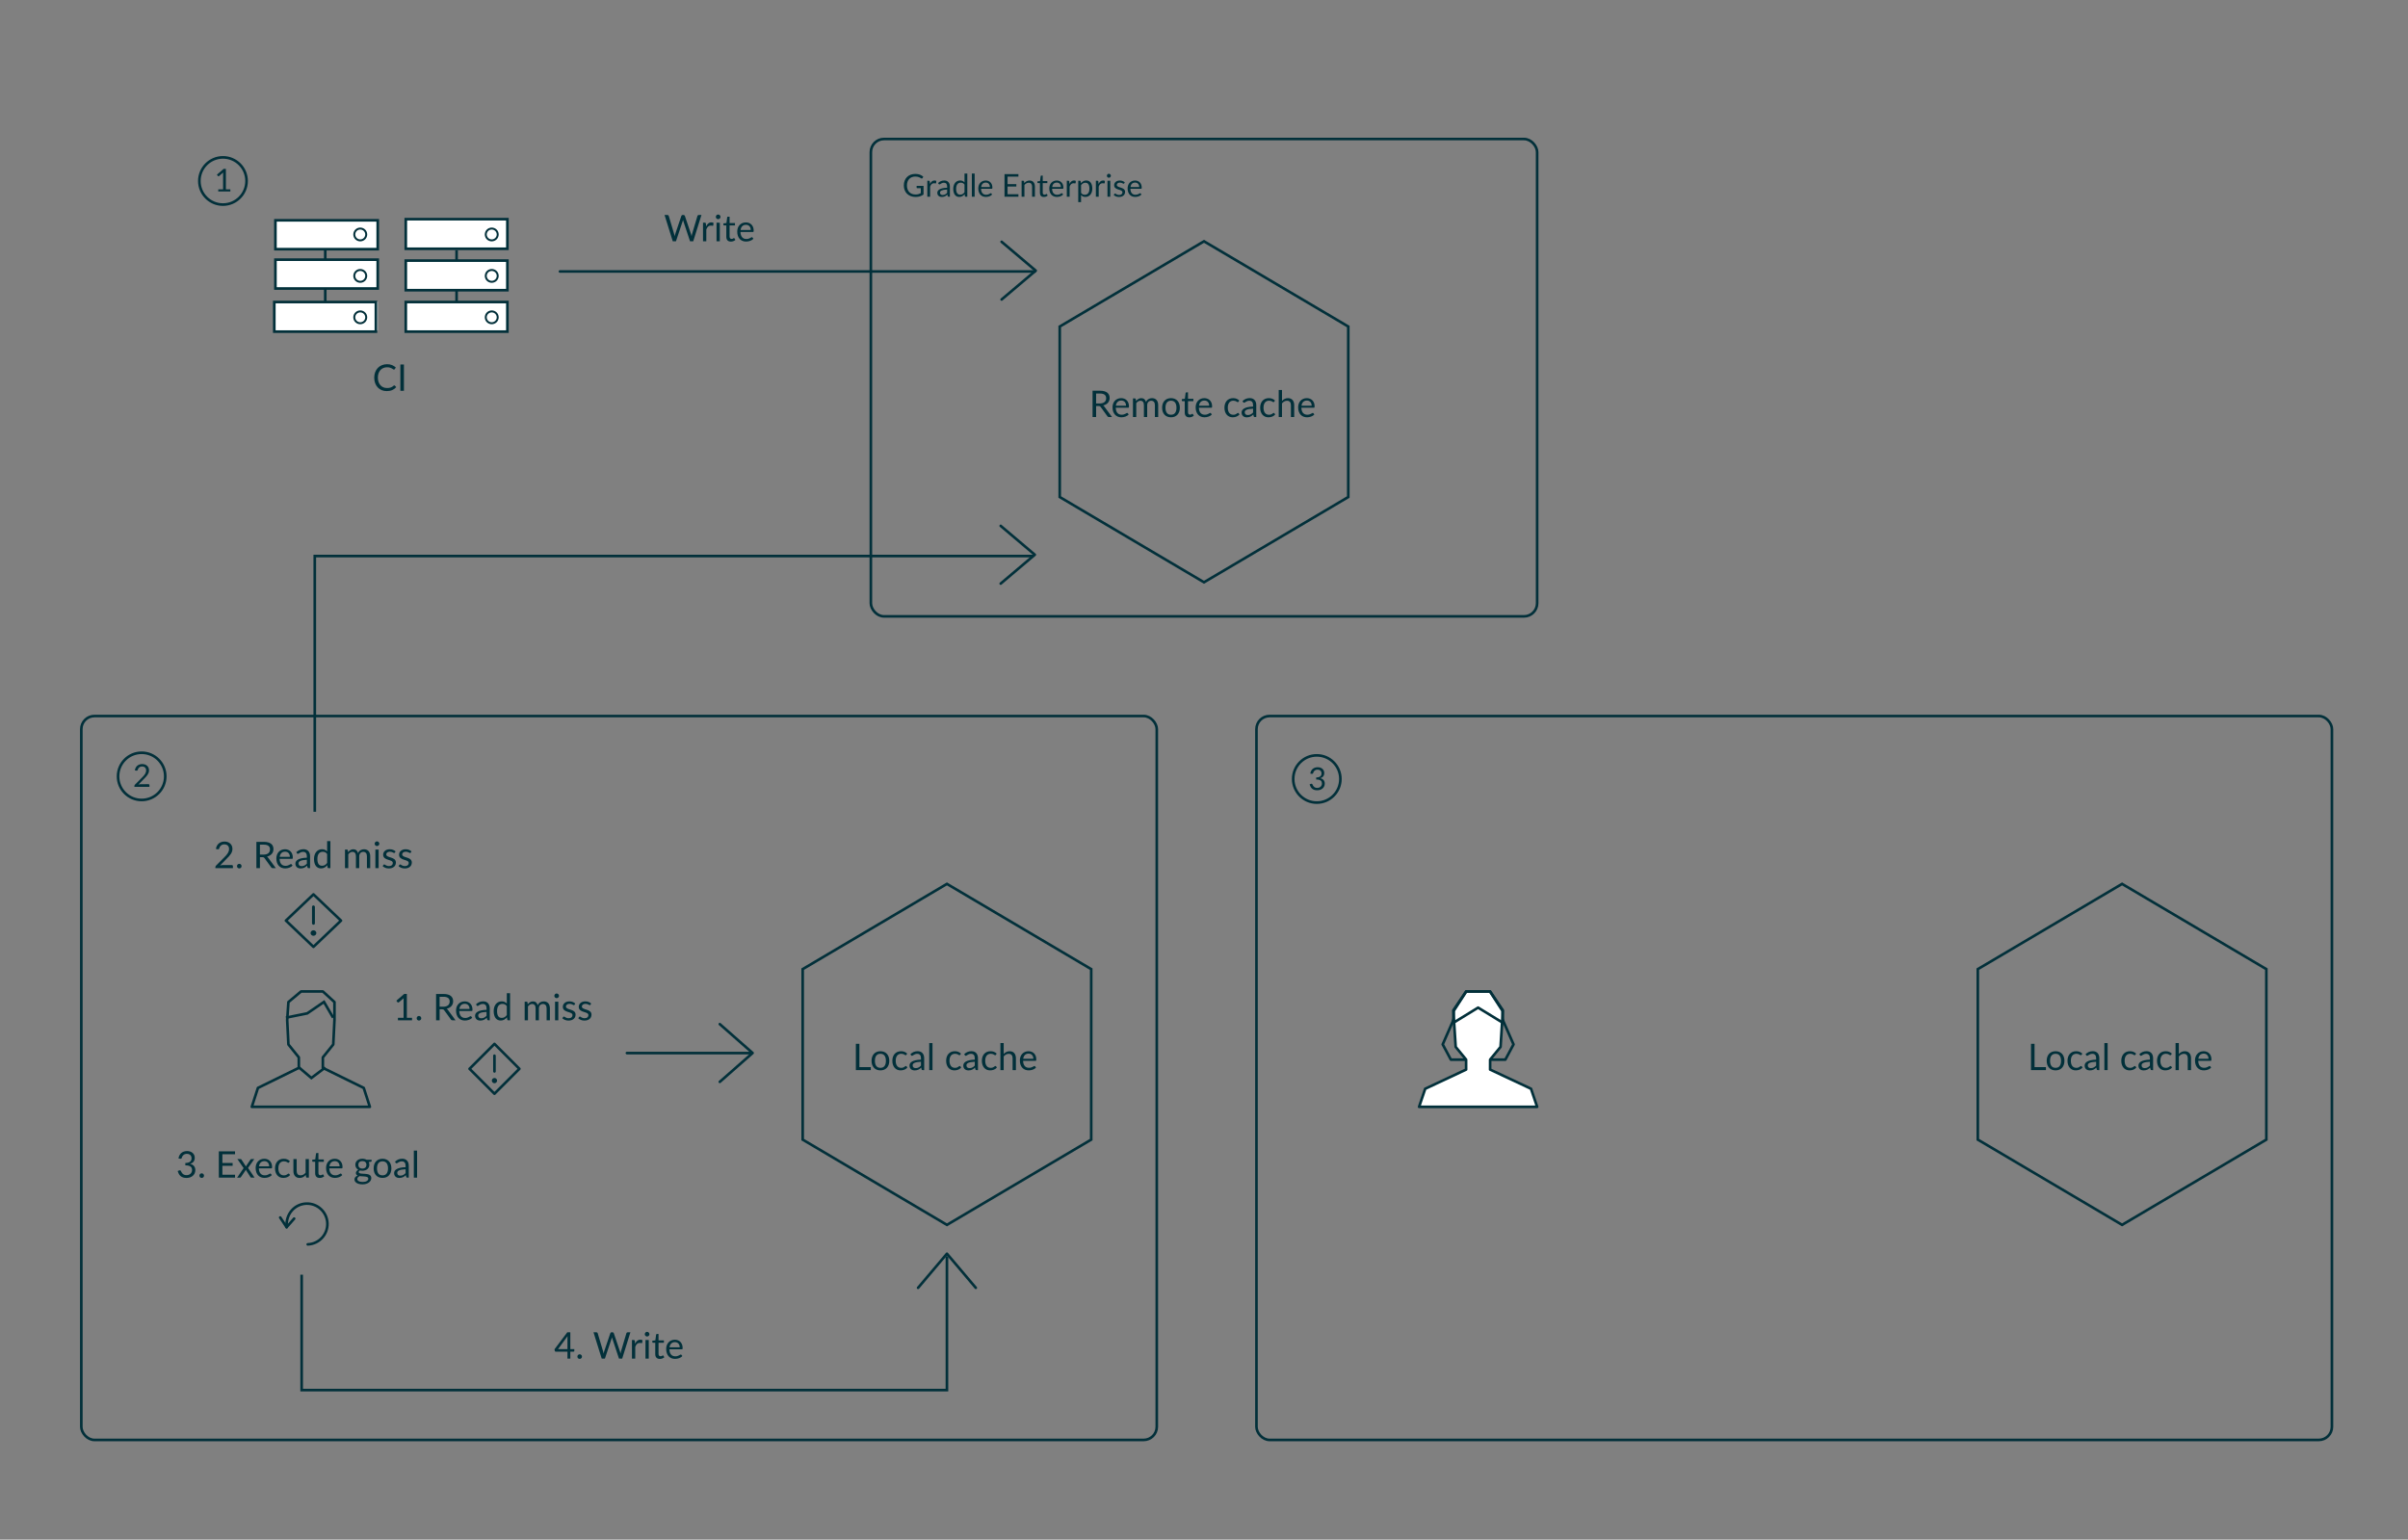 <?xml version="1.0" encoding="UTF-8" standalone="no"?>
<svg
   xmlns:dc="http://purl.org/dc/elements/1.1/"
   xmlns:cc="http://creativecommons.org/ns#"
   xmlns:rdf="http://www.w3.org/1999/02/22-rdf-syntax-ns#"
   xmlns:svg="http://www.w3.org/2000/svg"
   xmlns="http://www.w3.org/2000/svg"
   width="918px"
   height="587px"
   viewBox="0 0 918 587"
   version="1.1"
   id="svg181">
  <rect x="0" y="0" width="918" height="587" fill="#808080" stroke="none"/>
  <!-- Generator: Sketch 48.1 (47250) - http://www.bohemiancoding.com/sketch -->
  <title
     id="title2">diagram-2</title>
  <desc
     id="desc4">Created with Sketch.</desc>
  <defs
     id="defs6" />
  <g
     id="g2010">
    <g
       id="g1600">
      <g
         aria-label="Remote cache"
         style="font-weight:normal;font-size:14px;font-family:Lato-Regular, Lato;fill:#02303a;fill-rule:evenodd;stroke:none;stroke-width:1"
         id="Remote-cache">
        <path
           d="m 419.297,153.827 q 0.588,0 1.036,-0.14 0.455,-0.147 0.756,-0.406 0.308,-0.266 0.462,-0.63 0.154,-0.364 0.154,-0.805 0,-0.896 -0.588,-1.351 -0.588,-0.455 -1.764,-0.455 h -1.484 v 3.787 z m 4.634,5.173 h -1.204 q -0.371,0 -0.546,-0.287 l -2.604,-3.584 q -0.119,-0.168 -0.259,-0.238 -0.133,-0.077 -0.42,-0.077 h -1.029 V 159 h -1.351 v -10.031 h 2.835 q 0.952,0 1.645,0.196 0.693,0.189 1.141,0.553 0.455,0.364 0.672,0.882 0.217,0.511 0.217,1.148 0,0.532 -0.168,0.994 -0.168,0.462 -0.49,0.833 -0.315,0.364 -0.777,0.623 -0.455,0.259 -1.036,0.392 0.259,0.147 0.448,0.427 z"
           style=""
           id="path1462" />
        <path
           d="m 429.282,154.681 q 0,-0.434 -0.126,-0.791 -0.119,-0.364 -0.357,-0.623 -0.231,-0.266 -0.567,-0.406 -0.336,-0.147 -0.763,-0.147 -0.896,0 -1.421,0.525 -0.518,0.518 -0.644,1.442 z m 1.008,3.325 q -0.231,0.28 -0.553,0.49 -0.322,0.203 -0.693,0.336 -0.364,0.133 -0.756,0.196 -0.392,0.07 -0.777,0.07 -0.735,0 -1.358,-0.245 -0.616,-0.252 -1.071,-0.728 -0.448,-0.483 -0.7,-1.19 -0.252,-0.707 -0.252,-1.624 0,-0.742 0.224,-1.386 0.231,-0.644 0.658,-1.113 0.427,-0.476 1.043,-0.742 0.616,-0.273 1.386,-0.273 0.637,0 1.176,0.217 0.546,0.21 0.938,0.616 0.399,0.399 0.623,0.994 0.224,0.588 0.224,1.344 0,0.294 -0.063,0.392 -0.063,0.098 -0.238,0.098 h -4.739 q 0.021,0.672 0.182,1.169 0.168,0.497 0.462,0.833 0.294,0.329 0.7,0.497 0.406,0.161 0.91,0.161 0.469,0 0.805,-0.105 0.343,-0.112 0.588,-0.238 0.245,-0.126 0.406,-0.231 0.168,-0.112 0.287,-0.112 0.154,0 0.238,0.119 z"
           style=""
           id="path1464" />
        <path
           d="m 431.919,159 v -7.091 h 0.749 q 0.266,0 0.329,0.259 l 0.091,0.728 q 0.392,-0.483 0.882,-0.791 0.49,-0.308 1.134,-0.308 0.714,0 1.155,0.399 0.448,0.399 0.644,1.078 0.154,-0.385 0.392,-0.665 0.245,-0.28 0.546,-0.462 0.301,-0.182 0.637,-0.266 0.343,-0.084 0.693,-0.084 0.56,0 0.994,0.182 0.441,0.175 0.742,0.518 0.308,0.343 0.469,0.847 0.161,0.497 0.161,1.141 V 159 h -1.253 v -4.515 q 0,-0.833 -0.364,-1.26 -0.364,-0.434 -1.05,-0.434 -0.308,0 -0.588,0.112 -0.273,0.105 -0.483,0.315 -0.21,0.21 -0.336,0.532 -0.119,0.315 -0.119,0.735 V 159 h -1.253 v -4.515 q 0,-0.854 -0.343,-1.274 -0.343,-0.42 -1.001,-0.42 -0.462,0 -0.854,0.252 -0.392,0.245 -0.721,0.672 V 159 Z"
           style=""
           id="path1466" />
        <path
           d="m 446.42,151.797 q 0.777,0 1.4,0.259 0.623,0.259 1.064,0.735 0.441,0.476 0.672,1.155 0.238,0.672 0.238,1.505 0,0.84 -0.238,1.512 -0.231,0.672 -0.672,1.148 -0.441,0.476 -1.064,0.735 -0.623,0.252 -1.4,0.252 -0.784,0 -1.414,-0.252 -0.623,-0.259 -1.064,-0.735 -0.441,-0.476 -0.679,-1.148 -0.231,-0.672 -0.231,-1.512 0,-0.833 0.231,-1.505 0.238,-0.679 0.679,-1.155 0.441,-0.476 1.064,-0.735 0.63,-0.259 1.414,-0.259 z m 0,6.328 q 1.05,0 1.568,-0.7 0.518,-0.707 0.518,-1.967 0,-1.267 -0.518,-1.974 -0.518,-0.707 -1.568,-0.707 -0.532,0 -0.931,0.182 -0.392,0.182 -0.658,0.525 -0.259,0.343 -0.392,0.847 -0.126,0.497 -0.126,1.127 0,1.26 0.518,1.967 0.525,0.7 1.589,0.7 z"
           style=""
           id="path1468" />
        <path
           d="m 453.401,159.112 q -0.84,0 -1.295,-0.469 -0.448,-0.469 -0.448,-1.351 v -4.34 h -0.854 q -0.112,0 -0.189,-0.063 -0.077,-0.07 -0.077,-0.21 v -0.497 l 1.162,-0.147 0.287,-2.191 q 0.021,-0.105 0.091,-0.168 0.077,-0.07 0.196,-0.07 h 0.63 v 2.443 h 2.051 v 0.903 h -2.051 v 4.256 q 0,0.448 0.217,0.665 0.217,0.217 0.56,0.217 0.196,0 0.336,-0.049 0.147,-0.056 0.252,-0.119 0.105,-0.063 0.175,-0.112 0.077,-0.056 0.133,-0.056 0.098,0 0.175,0.119 l 0.364,0.595 q -0.322,0.301 -0.777,0.476 -0.455,0.168 -0.938,0.168 z"
           style=""
           id="path1470" />
        <path
           d="m 460.973,154.681 q 0,-0.434 -0.126,-0.791 -0.119,-0.364 -0.357,-0.623 -0.231,-0.266 -0.567,-0.406 -0.336,-0.147 -0.763,-0.147 -0.896,0 -1.421,0.525 -0.518,0.518 -0.644,1.442 z m 1.008,3.325 q -0.231,0.28 -0.553,0.49 -0.322,0.203 -0.693,0.336 -0.364,0.133 -0.756,0.196 -0.392,0.07 -0.777,0.07 -0.735,0 -1.358,-0.245 -0.616,-0.252 -1.071,-0.728 -0.448,-0.483 -0.7,-1.19 -0.252,-0.707 -0.252,-1.624 0,-0.742 0.224,-1.386 0.231,-0.644 0.658,-1.113 0.427,-0.476 1.043,-0.742 0.616,-0.273 1.386,-0.273 0.637,0 1.176,0.217 0.546,0.21 0.938,0.616 0.399,0.399 0.623,0.994 0.224,0.588 0.224,1.344 0,0.294 -0.063,0.392 -0.063,0.098 -0.238,0.098 h -4.739 q 0.021,0.672 0.182,1.169 0.168,0.497 0.462,0.833 0.294,0.329 0.7,0.497 0.406,0.161 0.91,0.161 0.469,0 0.805,-0.105 0.343,-0.112 0.588,-0.238 0.245,-0.126 0.406,-0.231 0.168,-0.112 0.287,-0.112 0.154,0 0.238,0.119 z"
           style=""
           id="path1472" />
        <path
           d="m 472.127,153.169 q -0.056,0.077 -0.112,0.119 -0.056,0.042 -0.154,0.042 -0.105,0 -0.231,-0.084 -0.126,-0.091 -0.315,-0.196 -0.182,-0.105 -0.455,-0.189 -0.266,-0.091 -0.658,-0.091 -0.525,0 -0.924,0.189 -0.399,0.182 -0.672,0.532 -0.266,0.35 -0.406,0.847 -0.133,0.497 -0.133,1.113 0,0.644 0.147,1.148 0.147,0.497 0.413,0.84 0.273,0.336 0.651,0.518 0.385,0.175 0.861,0.175 0.455,0 0.749,-0.105 0.294,-0.112 0.483,-0.245 0.196,-0.133 0.322,-0.238 0.133,-0.112 0.259,-0.112 0.154,0 0.238,0.119 l 0.35,0.455 q -0.231,0.287 -0.525,0.49 -0.294,0.203 -0.637,0.343 -0.336,0.133 -0.707,0.196 -0.371,0.063 -0.756,0.063 -0.665,0 -1.239,-0.245 -0.567,-0.245 -0.987,-0.707 -0.42,-0.469 -0.658,-1.148 -0.238,-0.679 -0.238,-1.547 0,-0.791 0.217,-1.463 0.224,-0.672 0.644,-1.155 0.427,-0.49 1.043,-0.763 0.623,-0.273 1.428,-0.273 0.749,0 1.316,0.245 0.574,0.238 1.015,0.679 z"
           style=""
           id="path1474" />
        <path
           d="m 477.707,155.808 q -0.861,0.028 -1.47,0.14 -0.602,0.105 -0.987,0.28 -0.378,0.175 -0.553,0.413 -0.168,0.238 -0.168,0.532 0,0.28 0.091,0.483 0.091,0.203 0.245,0.336 0.161,0.126 0.371,0.189 0.217,0.056 0.462,0.056 0.329,0 0.602,-0.063 0.273,-0.07 0.511,-0.196 0.245,-0.126 0.462,-0.301 0.224,-0.175 0.434,-0.399 z m -4.025,-2.898 q 0.588,-0.567 1.267,-0.847 0.679,-0.28 1.505,-0.28 0.595,0 1.057,0.196 0.462,0.196 0.777,0.546 0.315,0.35 0.476,0.847 0.161,0.497 0.161,1.092 V 159 h -0.553 q -0.182,0 -0.28,-0.056 -0.098,-0.063 -0.154,-0.238 l -0.14,-0.672 q -0.28,0.259 -0.546,0.462 -0.266,0.196 -0.56,0.336 -0.294,0.133 -0.63,0.203 -0.329,0.077 -0.735,0.077 -0.413,0 -0.777,-0.112 -0.364,-0.119 -0.637,-0.35 -0.266,-0.231 -0.427,-0.581 -0.154,-0.357 -0.154,-0.84 0,-0.42 0.231,-0.805 0.231,-0.392 0.749,-0.693 0.518,-0.301 1.351,-0.49 0.833,-0.196 2.044,-0.224 v -0.553 q 0,-0.826 -0.357,-1.246 -0.357,-0.427 -1.043,-0.427 -0.462,0 -0.777,0.119 -0.308,0.112 -0.539,0.259 -0.224,0.14 -0.392,0.259 -0.161,0.112 -0.322,0.112 -0.126,0 -0.217,-0.063 -0.091,-0.07 -0.154,-0.168 z"
           style=""
           id="path1476" />
        <path
           d="m 485.744,153.169 q -0.056,0.077 -0.112,0.119 -0.056,0.042 -0.154,0.042 -0.105,0 -0.231,-0.084 -0.126,-0.091 -0.315,-0.196 -0.182,-0.105 -0.455,-0.189 -0.266,-0.091 -0.658,-0.091 -0.525,0 -0.924,0.189 -0.399,0.182 -0.672,0.532 -0.266,0.35 -0.406,0.847 -0.133,0.497 -0.133,1.113 0,0.644 0.147,1.148 0.147,0.497 0.413,0.84 0.273,0.336 0.651,0.518 0.385,0.175 0.861,0.175 0.455,0 0.749,-0.105 0.294,-0.112 0.483,-0.245 0.196,-0.133 0.322,-0.238 0.133,-0.112 0.259,-0.112 0.154,0 0.238,0.119 l 0.35,0.455 q -0.231,0.287 -0.525,0.49 -0.294,0.203 -0.637,0.343 -0.336,0.133 -0.707,0.196 -0.371,0.063 -0.756,0.063 -0.665,0 -1.239,-0.245 -0.567,-0.245 -0.987,-0.707 -0.42,-0.469 -0.658,-1.148 -0.238,-0.679 -0.238,-1.547 0,-0.791 0.217,-1.463 0.224,-0.672 0.644,-1.155 0.427,-0.49 1.043,-0.763 0.623,-0.273 1.428,-0.273 0.749,0 1.316,0.245 0.574,0.238 1.015,0.679 z"
           style=""
           id="path1478" />
        <path
           d="m 488.734,152.854 q 0.455,-0.483 1.008,-0.77 0.553,-0.287 1.274,-0.287 0.581,0 1.022,0.196 0.448,0.189 0.742,0.546 0.301,0.35 0.455,0.847 0.154,0.497 0.154,1.099 V 159 h -1.253 v -4.515 q 0,-0.805 -0.371,-1.246 -0.364,-0.448 -1.113,-0.448 -0.553,0 -1.036,0.266 -0.476,0.266 -0.882,0.721 V 159 h -1.253 v -10.311 h 1.253 z"
           style=""
           id="path1480" />
        <path
           d="m 500.048,154.681 q 0,-0.434 -0.126,-0.791 -0.119,-0.364 -0.357,-0.623 -0.231,-0.266 -0.567,-0.406 -0.336,-0.147 -0.763,-0.147 -0.896,0 -1.421,0.525 -0.518,0.518 -0.644,1.442 z m 1.008,3.325 q -0.231,0.28 -0.553,0.49 -0.322,0.203 -0.693,0.336 -0.364,0.133 -0.756,0.196 -0.392,0.07 -0.777,0.07 -0.735,0 -1.358,-0.245 -0.616,-0.252 -1.071,-0.728 -0.448,-0.483 -0.7,-1.19 -0.252,-0.707 -0.252,-1.624 0,-0.742 0.224,-1.386 0.231,-0.644 0.658,-1.113 0.427,-0.476 1.043,-0.742 0.616,-0.273 1.386,-0.273 0.637,0 1.176,0.217 0.546,0.21 0.938,0.616 0.399,0.399 0.623,0.994 0.224,0.588 0.224,1.344 0,0.294 -0.063,0.392 -0.063,0.098 -0.238,0.098 h -4.739 q 0.021,0.672 0.182,1.169 0.168,0.497 0.462,0.833 0.294,0.329 0.7,0.497 0.406,0.161 0.91,0.161 0.469,0 0.805,-0.105 0.343,-0.112 0.588,-0.238 0.245,-0.126 0.406,-0.231 0.168,-0.112 0.287,-0.112 0.154,0 0.238,0.119 z"
           style=""
           id="path1482" />
      </g>
      <polygon
         id="Polygon-Copy-2"
         points="404,189.5 404,124.5 459,92 514,124.5 514,189.5 459,222 "
         style="fill:none;fill-rule:evenodd;stroke:#02303a;stroke-width:1;stroke-opacity:1" />
    </g>
    <rect
       style="fill:none;fill-rule:nonzero;stroke:#02303a;stroke-width:1"
       rx="5"
       height="182"
       width="254"
       y="53"
       x="332"
       id="Rectangle-path" />
    <g
       style="font-weight:normal;font-size:12px;font-family:Lato-Regular, Lato;fill:#02303a;fill-rule:evenodd;stroke:none;stroke-width:1"
       font-weight="normal"
       font-size="12"
       transform="translate(344,63)"
       id="Group">
      <g
         id="Gradle-Enterprise">
        <g
           id="text15"
           style=""
           aria-label="Gradle Enterprise">
          <path
             id="path1485"
             style=""
             d="m 8.082,7.866 v 3.3 Q 7.434,11.634 6.696,11.868 5.964,12.096 5.088,12.096 4.05,12.096 3.216,11.778 2.382,11.454 1.788,10.878 1.2,10.296 0.882,9.486 0.564,8.676 0.564,7.704 0.564,6.72 0.87,5.91 1.182,5.1 1.752,4.524 2.322,3.942 3.138,3.624 3.954,3.306 4.962,3.306 5.472,3.306 5.91,3.384 6.348,3.456 6.72,3.6 7.092,3.738 7.41,3.942 7.728,4.14 8.004,4.392 L 7.674,4.92 Q 7.596,5.04 7.47,5.076 7.35,5.106 7.2,5.016 7.056,4.932 6.87,4.812 6.684,4.692 6.414,4.584 6.15,4.47 5.784,4.392 5.424,4.314 4.926,4.314 4.2,4.314 3.612,4.554 3.024,4.788 2.61,5.232 2.196,5.67 1.974,6.3 1.752,6.924 1.752,7.704 q 0,0.81 0.228,1.452 0.234,0.636 0.66,1.086 0.432,0.444 1.044,0.678 0.612,0.234 1.374,0.234 0.6,0 1.062,-0.132 0.468,-0.138 0.912,-0.378 V 8.754 H 5.694 Q 5.58,8.754 5.508,8.688 5.442,8.622 5.442,8.526 v -0.66 z" />
          <path
             id="path1487"
             style=""
             d="m 10.532,7.14 q 0.288,-0.624 0.708,-0.972 0.42,-0.354 1.026,-0.354 0.192,0 0.366,0.042 0.18,0.042 0.318,0.132 l -0.078,0.798 q -0.036,0.15 -0.18,0.15 -0.084,0 -0.246,-0.036 -0.162,-0.036 -0.366,-0.036 -0.288,0 -0.516,0.084 -0.222,0.084 -0.402,0.252 -0.174,0.162 -0.318,0.408 -0.138,0.24 -0.252,0.552 V 12 h -1.074 V 5.922 h 0.612 q 0.174,0 0.24,0.066 0.066,0.066 0.09,0.228 z" />
          <path
             id="path1489"
             style=""
             d="m 17.078,9.264 q -0.738,0.024 -1.26,0.12 -0.516,0.09 -0.846,0.24 -0.324,0.15 -0.474,0.354 -0.144,0.204 -0.144,0.456 0,0.24 0.078,0.414 0.078,0.174 0.21,0.288 0.138,0.108 0.318,0.162 0.186,0.048 0.396,0.048 0.282,0 0.516,-0.054 0.234,-0.06 0.438,-0.168 0.21,-0.108 0.396,-0.258 0.192,-0.15 0.372,-0.342 z m -3.45,-2.484 q 0.504,-0.486 1.086,-0.726 0.582,-0.24 1.29,-0.24 0.51,0 0.906,0.168 0.396,0.168 0.666,0.468 0.27,0.3 0.408,0.726 0.138,0.426 0.138,0.936 V 12 h -0.474 q -0.156,0 -0.24,-0.048 -0.084,-0.054 -0.132,-0.204 l -0.12,-0.576 q -0.24,0.222 -0.468,0.396 -0.228,0.168 -0.48,0.288 -0.252,0.114 -0.54,0.174 -0.282,0.066 -0.63,0.066 -0.354,0 -0.666,-0.096 -0.312,-0.102 -0.546,-0.3 -0.228,-0.198 -0.366,-0.498 -0.132,-0.306 -0.132,-0.72 0,-0.36 0.198,-0.69 0.198,-0.336 0.642,-0.594 0.444,-0.258 1.158,-0.42 0.714,-0.168 1.752,-0.192 V 8.112 q 0,-0.708 -0.306,-1.068 -0.306,-0.366 -0.894,-0.366 -0.396,0 -0.666,0.102 -0.264,0.096 -0.462,0.222 -0.192,0.12 -0.336,0.222 -0.138,0.096 -0.276,0.096 -0.108,0 -0.186,-0.054 -0.078,-0.06 -0.132,-0.144 z" />
          <path
             id="path1491"
             style=""
             d="m 23.697,7.368 q -0.3,-0.402 -0.648,-0.558 -0.348,-0.162 -0.78,-0.162 -0.846,0 -1.302,0.606 -0.456,0.606 -0.456,1.728 0,0.594 0.102,1.02 0.102,0.42 0.3,0.696 0.198,0.27 0.486,0.396 0.288,0.126 0.654,0.126 0.528,0 0.918,-0.24 0.396,-0.24 0.726,-0.678 z m 1.068,-4.206 V 12 h -0.636 q -0.228,0 -0.288,-0.222 l -0.096,-0.738 q -0.39,0.468 -0.888,0.756 -0.498,0.288 -1.152,0.288 -0.522,0 -0.948,-0.198 -0.426,-0.204 -0.726,-0.594 -0.3,-0.39 -0.462,-0.972 -0.162,-0.582 -0.162,-1.338 0,-0.672 0.18,-1.248 0.18,-0.582 0.516,-1.008 0.336,-0.426 0.822,-0.666 0.492,-0.246 1.104,-0.246 0.558,0 0.954,0.192 0.402,0.186 0.714,0.522 V 3.162 Z" />
          <path
             id="path1493"
             style=""
             d="M 27.567,3.162 V 12 H 26.499 V 3.162 Z" />
          <path
             id="path1495"
             style=""
             d="m 33.367,8.298 q 0,-0.372 -0.108,-0.678 -0.102,-0.312 -0.306,-0.534 -0.198,-0.228 -0.486,-0.348 -0.288,-0.126 -0.654,-0.126 -0.768,0 -1.218,0.45 -0.444,0.444 -0.552,1.236 z m 0.864,2.85 q -0.198,0.24 -0.474,0.42 -0.276,0.174 -0.594,0.288 -0.312,0.114 -0.648,0.168 -0.336,0.06 -0.666,0.06 -0.63,0 -1.164,-0.21 -0.528,-0.216 -0.918,-0.624 -0.384,-0.414 -0.6,-1.02 -0.216,-0.606 -0.216,-1.392 0,-0.636 0.192,-1.188 0.198,-0.552 0.564,-0.954 0.366,-0.408 0.894,-0.636 0.528,-0.234 1.188,-0.234 0.546,0 1.008,0.186 0.468,0.18 0.804,0.528 0.342,0.342 0.534,0.852 0.192,0.504 0.192,1.152 0,0.252 -0.054,0.336 -0.054,0.084 -0.204,0.084 h -4.062 q 0.018,0.576 0.156,1.002 0.144,0.426 0.396,0.714 0.252,0.282 0.6,0.426 0.348,0.138 0.78,0.138 0.402,0 0.69,-0.09 0.294,-0.096 0.504,-0.204 0.21,-0.108 0.348,-0.198 0.144,-0.096 0.246,-0.096 0.132,0 0.204,0.102 z" />
          <path
             id="path1497"
             style=""
             d="m 44.254,11.052 -0.006,0.948 h -5.298 V 3.402 h 5.298 V 4.35 h -4.134 v 2.856 h 3.348 v 0.912 h -3.348 v 2.934 z" />
          <path
             id="path1499"
             style=""
             d="m 46.479,6.804 q 0.198,-0.222 0.42,-0.402 0.222,-0.18 0.468,-0.306 0.252,-0.132 0.528,-0.198 0.282,-0.072 0.606,-0.072 0.498,0 0.876,0.168 0.384,0.162 0.636,0.468 0.258,0.3 0.39,0.726 0.132,0.426 0.132,0.942 V 12 H 49.461 V 8.13 q 0,-0.69 -0.318,-1.068 -0.312,-0.384 -0.954,-0.384 -0.474,0 -0.888,0.228 -0.408,0.228 -0.756,0.618 V 12 H 45.471 V 5.922 h 0.642 q 0.228,0 0.282,0.222 z" />
          <path
             id="path1501"
             style=""
             d="m 53.946,12.096 q -0.72,0 -1.11,-0.402 -0.384,-0.402 -0.384,-1.158 v -3.72 h -0.732 q -0.096,0 -0.162,-0.054 -0.066,-0.06 -0.066,-0.18 V 6.156 l 0.996,-0.126 0.246,-1.878 q 0.018,-0.09 0.078,-0.144 0.066,-0.06 0.168,-0.06 h 0.54 v 2.094 h 1.758 v 0.774 h -1.758 v 3.648 q 0,0.384 0.186,0.57 0.186,0.186 0.48,0.186 0.168,0 0.288,-0.042 0.126,-0.048 0.216,-0.102 0.09,-0.054 0.15,-0.096 0.066,-0.048 0.114,-0.048 0.084,0 0.15,0.102 l 0.312,0.51 q -0.276,0.258 -0.666,0.408 -0.39,0.144 -0.804,0.144 z" />
          <path
             id="path1503"
             style=""
             d="m 60.437,8.298 q 0,-0.372 -0.108,-0.678 -0.102,-0.312 -0.306,-0.534 -0.198,-0.228 -0.486,-0.348 -0.288,-0.126 -0.654,-0.126 -0.768,0 -1.218,0.45 -0.444,0.444 -0.552,1.236 z m 0.864,2.85 q -0.198,0.24 -0.474,0.42 -0.276,0.174 -0.594,0.288 -0.312,0.114 -0.648,0.168 -0.336,0.06 -0.666,0.06 -0.63,0 -1.164,-0.21 -0.528,-0.216 -0.918,-0.624 -0.384,-0.414 -0.6,-1.02 -0.216,-0.606 -0.216,-1.392 0,-0.636 0.192,-1.188 0.198,-0.552 0.564,-0.954 0.366,-0.408 0.894,-0.636 0.528,-0.234 1.188,-0.234 0.546,0 1.008,0.186 0.468,0.18 0.804,0.528 0.342,0.342 0.534,0.852 0.192,0.504 0.192,1.152 0,0.252 -0.054,0.336 -0.054,0.084 -0.204,0.084 h -4.062 q 0.018,0.576 0.156,1.002 0.144,0.426 0.396,0.714 0.252,0.282 0.6,0.426 0.348,0.138 0.78,0.138 0.402,0 0.69,-0.09 0.294,-0.096 0.504,-0.204 0.21,-0.108 0.348,-0.198 0.144,-0.096 0.246,-0.096 0.132,0 0.204,0.102 z" />
          <path
             id="path1505"
             style=""
             d="m 63.712,7.14 q 0.288,-0.624 0.708,-0.972 0.42,-0.354 1.026,-0.354 0.192,0 0.366,0.042 0.18,0.042 0.318,0.132 l -0.078,0.798 q -0.036,0.15 -0.18,0.15 -0.084,0 -0.246,-0.036 -0.162,-0.036 -0.366,-0.036 -0.288,0 -0.516,0.084 -0.222,0.084 -0.402,0.252 -0.174,0.162 -0.318,0.408 -0.138,0.24 -0.252,0.552 V 12 h -1.074 V 5.922 h 0.612 q 0.174,0 0.24,0.066 0.066,0.066 0.09,0.228 z" />
          <path
             id="path1507"
             style=""
             d="m 68.131,10.536 q 0.294,0.396 0.642,0.558 0.348,0.162 0.78,0.162 0.852,0 1.308,-0.606 0.456,-0.606 0.456,-1.728 0,-0.594 -0.108,-1.02 -0.102,-0.426 -0.3,-0.696 -0.198,-0.276 -0.486,-0.402 -0.288,-0.126 -0.654,-0.126 -0.522,0 -0.918,0.24 -0.39,0.24 -0.72,0.678 z m -0.054,-3.672 q 0.384,-0.474 0.888,-0.762 0.504,-0.288 1.152,-0.288 0.528,0 0.954,0.204 0.426,0.198 0.726,0.594 0.3,0.39 0.462,0.972 0.162,0.582 0.162,1.338 0,0.672 -0.18,1.254 -0.18,0.576 -0.522,1.002 -0.336,0.42 -0.828,0.666 -0.486,0.24 -1.098,0.24 -0.558,0 -0.96,-0.186 -0.396,-0.192 -0.702,-0.528 v 2.688 h -1.074 V 5.922 h 0.642 q 0.228,0 0.282,0.222 z" />
          <path
             id="path1509"
             style=""
             d="m 74.797,7.14 q 0.288,-0.624 0.708,-0.972 0.42,-0.354 1.026,-0.354 0.192,0 0.366,0.042 0.18,0.042 0.318,0.132 l -0.078,0.798 q -0.036,0.15 -0.18,0.15 -0.084,0 -0.246,-0.036 -0.162,-0.036 -0.366,-0.036 -0.288,0 -0.516,0.084 -0.222,0.084 -0.402,0.252 -0.174,0.162 -0.318,0.408 -0.138,0.24 -0.252,0.552 V 12 h -1.074 V 5.922 h 0.612 q 0.174,0 0.24,0.066 0.066,0.066 0.09,0.228 z" />
          <path
             id="path1511"
             style=""
             d="M 79.271,5.922 V 12 h -1.068 V 5.922 Z m 0.228,-1.908 q 0,0.156 -0.066,0.294 -0.06,0.132 -0.168,0.24 -0.102,0.102 -0.246,0.162 -0.138,0.06 -0.294,0.06 -0.156,0 -0.294,-0.06 -0.132,-0.06 -0.234,-0.162 -0.102,-0.108 -0.162,-0.24 -0.06,-0.138 -0.06,-0.294 0,-0.156 0.06,-0.294 0.06,-0.144 0.162,-0.246 0.102,-0.108 0.234,-0.168 0.138,-0.06 0.294,-0.06 0.156,0 0.294,0.06 0.144,0.06 0.246,0.168 0.108,0.102 0.168,0.246 0.066,0.138 0.066,0.294 z" />
          <path
             id="path1513"
             style=""
             d="m 84.566,6.924 q -0.072,0.132 -0.222,0.132 -0.09,0 -0.204,-0.066 -0.114,-0.066 -0.282,-0.144 -0.162,-0.084 -0.39,-0.15 -0.228,-0.072 -0.54,-0.072 -0.27,0 -0.486,0.072 -0.216,0.066 -0.372,0.186 -0.15,0.12 -0.234,0.282 -0.078,0.156 -0.078,0.342 0,0.234 0.132,0.39 0.138,0.156 0.36,0.27 0.222,0.114 0.504,0.204 0.282,0.084 0.576,0.186 0.3,0.096 0.582,0.216 0.282,0.12 0.504,0.3 0.222,0.18 0.354,0.444 0.138,0.258 0.138,0.624 0,0.42 -0.15,0.78 -0.15,0.354 -0.444,0.618 -0.294,0.258 -0.72,0.408 -0.426,0.15 -0.984,0.15 -0.636,0 -1.152,-0.204 -0.516,-0.21 -0.876,-0.534 l 0.252,-0.408 q 0.048,-0.078 0.114,-0.12 0.066,-0.042 0.168,-0.042 0.108,0 0.228,0.084 0.12,0.084 0.288,0.186 0.174,0.102 0.42,0.186 0.246,0.084 0.612,0.084 0.312,0 0.546,-0.078 0.234,-0.084 0.39,-0.222 0.156,-0.138 0.228,-0.318 0.078,-0.18 0.078,-0.384 0,-0.252 -0.138,-0.414 -0.132,-0.168 -0.354,-0.282 -0.222,-0.12 -0.51,-0.204 -0.282,-0.09 -0.582,-0.186 -0.294,-0.096 -0.582,-0.216 -0.282,-0.126 -0.504,-0.312 -0.222,-0.186 -0.36,-0.456 -0.132,-0.276 -0.132,-0.666 0,-0.348 0.144,-0.666 0.144,-0.324 0.42,-0.564 0.276,-0.246 0.678,-0.39 0.402,-0.144 0.918,-0.144 0.6,0 1.074,0.192 0.48,0.186 0.828,0.516 z" />
          <path
             id="path1515"
             style=""
             d="m 90.297,8.298 q 0,-0.372 -0.108,-0.678 -0.102,-0.312 -0.306,-0.534 -0.198,-0.228 -0.486,-0.348 -0.288,-0.126 -0.654,-0.126 -0.768,0 -1.218,0.45 -0.444,0.444 -0.552,1.236 z m 0.864,2.85 q -0.198,0.24 -0.474,0.42 -0.276,0.174 -0.594,0.288 -0.312,0.114 -0.648,0.168 -0.336,0.06 -0.666,0.06 -0.63,0 -1.164,-0.21 -0.528,-0.216 -0.918,-0.624 -0.384,-0.414 -0.6,-1.02 -0.216,-0.606 -0.216,-1.392 0,-0.636 0.192,-1.188 0.198,-0.552 0.564,-0.954 0.366,-0.408 0.894,-0.636 0.528,-0.234 1.188,-0.234 0.546,0 1.008,0.186 0.468,0.18 0.804,0.528 0.342,0.342 0.534,0.852 0.192,0.504 0.192,1.152 0,0.252 -0.054,0.336 -0.054,0.084 -0.204,0.084 h -4.062 q 0.018,0.576 0.156,1.002 0.144,0.426 0.396,0.714 0.252,0.282 0.6,0.426 0.348,0.138 0.78,0.138 0.402,0 0.69,-0.09 0.294,-0.096 0.504,-0.204 0.21,-0.108 0.348,-0.198 0.144,-0.096 0.246,-0.096 0.132,0 0.204,0.102 z" />
        </g>
      </g>
    </g>
  </g>
  <g
     id="g1704">
    <g
       id="g1585">
      <g
         style="fill:none;fill-rule:evenodd;stroke:none;stroke-width:1"
         id="Page-1"
         transform="translate(104,83)">
        <path
           d="M 20,12 V 32"
           id="Stroke-1"
           style="stroke:#02303a" />
        <polygon
           id="Fill-2"
           points="1,12 40,12 40,1 1,1 "
           style="fill:#ffffff" />
        <polygon
           id="Stroke-3"
           points="1,12 40,12 40,1 1,1 "
           style="stroke:#02303a" />
        <polygon
           id="Fill-5"
           points="1,27 40,27 40,16 1,16 "
           style="fill:#ffffff" />
        <polygon
           id="Stroke-6"
           points="1,27 40,27 40,16 1,16 "
           style="stroke:#02303a" />
        <polygon
           id="Fill-8"
           points="1,43 40,43 40,32 1,32 "
           style="fill:#ffffff" />
        <g
           id="Group-30">
          <polygon
             id="Stroke-9"
             points="0.57,43.436 39.304,43.436 39.304,32.154 0.57,32.154 "
             style="stroke:#02303a" />
          <path
             d="m 33.339,4.137 c -1.258,0 -2.278,1.011 -2.278,2.256 0,1.246 1.021,2.256 2.278,2.256 1.258,0 2.278,-1.011 2.278,-2.256 0,-1.246 -1.021,-2.256 -2.278,-2.256"
             id="Fill-11"
             style="fill:#ffffff" />
          <path
             d="m 33.339,4.137 c -1.258,0 -2.278,1.011 -2.278,2.256 0,1.246 1.021,2.256 2.278,2.256 1.258,0 2.278,-1.011 2.278,-2.256 0,-1.246 -1.021,-2.256 -2.278,-2.256 z"
             id="Stroke-12"
             style="stroke:#02303a;stroke-width:0.75" />
          <path
             d="m 33.339,19.932 c -1.258,0 -2.278,1.011 -2.278,2.256 0,1.246 1.021,2.256 2.278,2.256 1.258,0 2.278,-1.011 2.278,-2.256 0,-1.246 -1.021,-2.256 -2.278,-2.256"
             id="Fill-13"
             style="fill:#ffffff" />
          <path
             d="m 33.339,19.932 c -1.258,0 -2.278,1.011 -2.278,2.256 0,1.246 1.021,2.256 2.278,2.256 1.258,0 2.278,-1.011 2.278,-2.256 0,-1.246 -1.021,-2.256 -2.278,-2.256 z"
             id="Stroke-14"
             style="stroke:#02303a;stroke-width:0.75" />
          <path
             d="m 33.339,35.727 c -1.258,0 -2.278,1.011 -2.278,2.256 0,1.246 1.021,2.256 2.278,2.256 1.258,0 2.278,-1.011 2.278,-2.256 0,-1.246 -1.021,-2.256 -2.278,-2.256"
             id="Fill-15"
             style="fill:#ffffff" />
          <path
             d="m 33.339,35.727 c -1.258,0 -2.278,1.011 -2.278,2.256 0,1.246 1.021,2.256 2.278,2.256 1.258,0 2.278,-1.011 2.278,-2.256 0,-1.246 -1.021,-2.256 -2.278,-2.256 z"
             id="Stroke-16"
             style="stroke:#02303a;stroke-width:0.75" />
          <path
             d="M 70.063,12.41 V 32.718"
             id="Stroke-17"
             style="stroke:#02303a" />
          <polygon
             id="Fill-18"
             points="50.696,11.846 89.43,11.846 89.43,0.564 50.696,0.564 "
             style="fill:#ffffff" />
          <polygon
             id="Stroke-19"
             points="50.696,11.846 89.43,11.846 89.43,0.564 50.696,0.564 "
             style="stroke:#02303a" />
          <polygon
             id="Fill-20"
             points="50.696,27.641 89.43,27.641 89.43,16.359 50.696,16.359 "
             style="fill:#ffffff" />
          <polygon
             id="Stroke-21"
             points="50.696,27.641 89.43,27.641 89.43,16.359 50.696,16.359 "
             style="stroke:#02303a" />
          <polygon
             id="Fill-22"
             points="50.696,43.436 89.43,43.436 89.43,32.154 50.696,32.154 "
             style="fill:#ffffff" />
          <polygon
             id="Stroke-23"
             points="50.696,43.436 89.43,43.436 89.43,32.154 50.696,32.154 "
             style="stroke:#02303a" />
          <path
             d="m 83.466,4.137 c -1.258,0 -2.278,1.011 -2.278,2.256 0,1.246 1.021,2.256 2.278,2.256 1.258,0 2.278,-1.011 2.278,-2.256 0,-1.246 -1.021,-2.256 -2.278,-2.256"
             id="Fill-24"
             style="fill:#ffffff" />
          <path
             d="m 83.466,4.137 c -1.258,0 -2.278,1.011 -2.278,2.256 0,1.246 1.021,2.256 2.278,2.256 1.258,0 2.278,-1.011 2.278,-2.256 0,-1.246 -1.021,-2.256 -2.278,-2.256 z"
             id="Stroke-25"
             style="stroke:#02303a;stroke-width:0.75" />
          <path
             d="m 83.466,19.932 c -1.258,0 -2.278,1.011 -2.278,2.256 0,1.246 1.021,2.256 2.278,2.256 1.258,0 2.278,-1.011 2.278,-2.256 0,-1.246 -1.021,-2.256 -2.278,-2.256"
             id="Fill-26"
             style="fill:#ffffff" />
          <path
             d="m 83.466,19.932 c -1.258,0 -2.278,1.011 -2.278,2.256 0,1.246 1.021,2.256 2.278,2.256 1.258,0 2.278,-1.011 2.278,-2.256 0,-1.246 -1.021,-2.256 -2.278,-2.256 z"
             id="Stroke-27"
             style="stroke:#02303a;stroke-width:0.75" />
          <path
             d="m 83.466,35.727 c -1.258,0 -2.278,1.011 -2.278,2.256 0,1.246 1.021,2.256 2.278,2.256 1.258,0 2.278,-1.011 2.278,-2.256 0,-1.246 -1.021,-2.256 -2.278,-2.256"
             id="Fill-28"
             style="fill:#ffffff" />
          <path
             d="m 83.466,35.727 c -1.258,0 -2.278,1.011 -2.278,2.256 0,1.246 1.021,2.256 2.278,2.256 1.258,0 2.278,-1.011 2.278,-2.256 0,-1.246 -1.021,-2.256 -2.278,-2.256 z"
             id="Stroke-29"
             style="stroke:#02303a;stroke-width:0.75" />
        </g>
      </g>
      <g
         aria-label="CI"
         style="font-weight:normal;font-size:14px;font-family:Lato-Regular, Lato;fill:#02303a;fill-rule:evenodd;stroke:none;stroke-width:1"
         id="CI">
        <path
           d="m 150.323,146.928 q 0.112,0 0.196,0.091 l 0.539,0.581 q -0.616,0.714 -1.498,1.113 -0.875,0.399 -2.121,0.399 -1.078,0 -1.96,-0.371 -0.882,-0.378 -1.505,-1.05 -0.623,-0.679 -0.966,-1.624 -0.343,-0.945 -0.343,-2.079 0,-1.134 0.357,-2.079 0.357,-0.945 1.001,-1.624 0.651,-0.679 1.554,-1.05 0.903,-0.378 1.995,-0.378 1.071,0 1.89,0.343 0.819,0.343 1.442,0.931 l -0.448,0.623 q -0.042,0.07 -0.112,0.119 -0.063,0.042 -0.175,0.042 -0.126,0 -0.308,-0.133 -0.182,-0.14 -0.476,-0.308 -0.294,-0.168 -0.735,-0.301 -0.441,-0.14 -1.085,-0.14 -0.777,0 -1.421,0.273 -0.644,0.266 -1.113,0.777 -0.462,0.511 -0.721,1.246 -0.259,0.735 -0.259,1.659 0,0.938 0.266,1.673 0.273,0.735 0.735,1.246 0.469,0.504 1.099,0.77 0.637,0.266 1.372,0.266 0.448,0 0.805,-0.049 0.364,-0.056 0.665,-0.168 0.308,-0.112 0.567,-0.28 0.266,-0.175 0.525,-0.413 0.119,-0.105 0.238,-0.105 z"
           style=""
           id="path1249" />
        <path
           d="m 153.991,149 h -1.358 v -10.031 h 1.358 z"
           style=""
           id="path1251" />
      </g>
    </g>
    <g
       style="fill:none;fill-rule:evenodd;stroke:#02303a;stroke-width:1;stroke-linecap:round;stroke-linejoin:round"
       transform="rotate(90,152,243.5)"
       id="Stroke-622-+-Stroke-623-Copy-2">
      <path
         id="Stroke-622"
         d="M 12,182.025 V 1" />
      <polyline
         points="0.686 0.651 11.686 13.651 22.686 0.651"
         transform="rotate(-180,11.686,7.151)"
         id="Stroke-623-Copy" />
    </g>
    <g
       id="Write"
       style="font-weight:normal;font-size:14px;font-family:Lato-Regular, Lato;fill:#02303a;fill-rule:evenodd;stroke:none;stroke-width:1"
       aria-label="Write">
      <path
         id="path1451"
         style=""
         d="M 267.413,81.969 264.284,92 h -1.218 l -2.541,-7.651 q -0.035,-0.112 -0.07,-0.238 -0.028,-0.126 -0.063,-0.266 -0.035,0.14 -0.07,0.266 -0.035,0.126 -0.07,0.238 L 257.697,92 h -1.218 L 253.35,81.969 h 1.127 q 0.182,0 0.301,0.091 0.126,0.091 0.161,0.231 l 2.072,6.972 q 0.049,0.189 0.091,0.406 0.049,0.217 0.091,0.462 0.049,-0.245 0.098,-0.462 0.056,-0.224 0.119,-0.406 l 2.359,-6.972 q 0.042,-0.119 0.161,-0.217 0.126,-0.105 0.301,-0.105 h 0.392 q 0.182,0 0.294,0.091 0.112,0.091 0.168,0.231 l 2.352,6.972 q 0.063,0.182 0.112,0.392 0.056,0.21 0.105,0.441 0.035,-0.231 0.077,-0.441 0.042,-0.21 0.091,-0.392 l 2.079,-6.972 q 0.035,-0.126 0.154,-0.224 0.126,-0.098 0.301,-0.098 z" />
      <path
         id="path1453"
         style=""
         d="m 269.194,86.33 q 0.336,-0.728 0.826,-1.134 0.49,-0.413 1.197,-0.413 0.224,0 0.427,0.049 0.21,0.049 0.371,0.154 l -0.091,0.931 q -0.042,0.175 -0.21,0.175 -0.098,0 -0.287,-0.042 -0.189,-0.042 -0.427,-0.042 -0.336,0 -0.602,0.098 -0.259,0.098 -0.469,0.294 -0.203,0.189 -0.371,0.476 -0.161,0.28 -0.294,0.644 V 92 h -1.253 v -7.091 h 0.714 q 0.203,0 0.28,0.077 0.077,0.077 0.105,0.266 z" />
      <path
         id="path1455"
         style=""
         d="M 274.413,84.909 V 92 h -1.246 v -7.091 z m 0.266,-2.226 q 0,0.182 -0.077,0.343 -0.07,0.154 -0.196,0.28 -0.119,0.119 -0.287,0.189 -0.161,0.07 -0.343,0.07 -0.182,0 -0.343,-0.07 -0.154,-0.07 -0.273,-0.189 -0.119,-0.126 -0.189,-0.28 -0.07,-0.161 -0.07,-0.343 0,-0.182 0.07,-0.343 0.07,-0.168 0.189,-0.287 0.119,-0.126 0.273,-0.196 0.161,-0.07 0.343,-0.07 0.182,0 0.343,0.07 0.168,0.07 0.287,0.196 0.126,0.119 0.196,0.287 0.077,0.161 0.077,0.343 z" />
      <path
         id="path1457"
         style=""
         d="m 278.637,92.112 q -0.84,0 -1.295,-0.469 -0.448,-0.469 -0.448,-1.351 v -4.34 h -0.854 q -0.112,0 -0.189,-0.063 -0.077,-0.07 -0.077,-0.21 v -0.497 l 1.162,-0.147 0.287,-2.191 q 0.021,-0.105 0.091,-0.168 0.077,-0.07 0.196,-0.07 h 0.63 v 2.443 h 2.051 v 0.903 h -2.051 v 4.256 q 0,0.448 0.217,0.665 0.217,0.217 0.56,0.217 0.196,0 0.336,-0.049 0.147,-0.056 0.252,-0.119 0.105,-0.063 0.175,-0.112 0.077,-0.056 0.133,-0.056 0.098,0 0.175,0.119 l 0.364,0.595 q -0.322,0.301 -0.777,0.476 -0.455,0.168 -0.938,0.168 z" />
      <path
         id="path1459"
         style=""
         d="m 286.21,87.681 q 0,-0.434 -0.126,-0.791 -0.119,-0.364 -0.357,-0.623 -0.231,-0.266 -0.567,-0.406 -0.336,-0.147 -0.763,-0.147 -0.896,0 -1.421,0.525 -0.518,0.518 -0.644,1.442 z m 1.008,3.325 q -0.231,0.28 -0.553,0.49 -0.322,0.203 -0.693,0.336 -0.364,0.133 -0.756,0.196 -0.392,0.07 -0.777,0.07 -0.735,0 -1.358,-0.245 -0.616,-0.252 -1.071,-0.728 -0.448,-0.483 -0.7,-1.19 -0.252,-0.707 -0.252,-1.624 0,-0.742 0.224,-1.386 0.231,-0.644 0.658,-1.113 0.427,-0.476 1.043,-0.742 0.616,-0.273 1.386,-0.273 0.637,0 1.176,0.217 0.546,0.21 0.938,0.616 0.399,0.399 0.623,0.994 0.224,0.588 0.224,1.344 0,0.294 -0.063,0.392 -0.063,0.098 -0.238,0.098 h -4.739 q 0.021,0.672 0.182,1.169 0.168,0.497 0.462,0.833 0.294,0.329 0.7,0.497 0.406,0.161 0.91,0.161 0.469,0 0.805,-0.105 0.343,-0.112 0.588,-0.238 0.245,-0.126 0.406,-0.231 0.168,-0.112 0.287,-0.112 0.154,0 0.238,0.119 z" />
    </g>
  </g>
  <polyline
     id="polyline108"
     transform="rotate(-90,388,211.5)"
     points="377 205 388 218 399 205"
     style="fill:none;fill-rule:evenodd;stroke:#02303a;stroke-width:1;stroke-linecap:round;stroke-linejoin:round" />
  <rect
     id="Rectangle-path-Copy"
     x="31"
     y="273"
     width="410"
     height="276"
     rx="5"
     style="fill:none;fill-rule:nonzero;stroke:#02303a;stroke-width:1" />
  <path
     id="path1335"
     style="font-weight:normal;font-size:medium;font-family:Lato-Regular, Lato;fill:#02303a;fill-opacity:1;fill-rule:evenodd;stroke:none;stroke-width:1"
     d="M 331.972,406.859 V 408 h -5.691 v -10.031 h 1.351 v 8.89 z" />
  <path
     id="path1337"
     style="font-weight:normal;font-size:medium;font-family:Lato-Regular, Lato;fill:#02303a;fill-opacity:1;fill-rule:evenodd;stroke:none;stroke-width:1"
     d="m 335.648,400.797 q 0.777,0 1.4,0.259 0.623,0.259 1.064,0.735 0.441,0.476 0.672,1.155 0.238,0.672 0.238,1.505 0,0.84 -0.238,1.512 -0.231,0.672 -0.672,1.148 -0.441,0.476 -1.064,0.735 -0.623,0.252 -1.4,0.252 -0.784,0 -1.414,-0.252 -0.623,-0.259 -1.064,-0.735 -0.441,-0.476 -0.679,-1.148 -0.231,-0.672 -0.231,-1.512 0,-0.833 0.231,-1.505 0.238,-0.679 0.679,-1.155 0.441,-0.476 1.064,-0.735 0.63,-0.259 1.414,-0.259 z m 0,6.328 q 1.05,0 1.568,-0.7 0.518,-0.707 0.518,-1.967 0,-1.267 -0.518,-1.974 -0.518,-0.707 -1.568,-0.707 -0.532,0 -0.931,0.182 -0.392,0.182 -0.658,0.525 -0.259,0.343 -0.392,0.847 -0.126,0.497 -0.126,1.127 0,1.26 0.518,1.967 0.525,0.7 1.589,0.7 z" />
  <path
     id="path1339"
     style="font-weight:normal;font-size:medium;font-family:Lato-Regular, Lato;fill:#02303a;fill-opacity:1;fill-rule:evenodd;stroke:none;stroke-width:1"
     d="m 345.524,402.169 q -0.056,0.077 -0.112,0.119 -0.056,0.042 -0.154,0.042 -0.105,0 -0.231,-0.084 -0.126,-0.091 -0.315,-0.196 -0.182,-0.105 -0.455,-0.189 -0.266,-0.091 -0.658,-0.091 -0.525,0 -0.924,0.189 -0.399,0.182 -0.672,0.532 -0.266,0.35 -0.406,0.847 -0.133,0.497 -0.133,1.113 0,0.644 0.147,1.148 0.147,0.497 0.413,0.84 0.273,0.336 0.651,0.518 0.385,0.175 0.861,0.175 0.455,0 0.749,-0.105 0.294,-0.112 0.483,-0.245 0.196,-0.133 0.322,-0.238 0.133,-0.112 0.259,-0.112 0.154,0 0.238,0.119 l 0.35,0.455 q -0.231,0.287 -0.525,0.49 -0.294,0.203 -0.637,0.343 -0.336,0.133 -0.707,0.196 -0.371,0.063 -0.756,0.063 -0.665,0 -1.239,-0.245 -0.567,-0.245 -0.987,-0.707 -0.42,-0.469 -0.658,-1.148 -0.238,-0.679 -0.238,-1.547 0,-0.791 0.217,-1.463 0.224,-0.672 0.644,-1.155 0.427,-0.49 1.043,-0.763 0.623,-0.273 1.428,-0.273 0.749,0 1.316,0.245 0.574,0.238 1.015,0.679 z" />
  <path
     id="path1341"
     style="font-weight:normal;font-size:medium;font-family:Lato-Regular, Lato;fill:#02303a;fill-opacity:1;fill-rule:evenodd;stroke:none;stroke-width:1"
     d="m 351.103,404.808 q -0.861,0.028 -1.47,0.14 -0.602,0.105 -0.987,0.28 -0.378,0.175 -0.553,0.413 -0.168,0.238 -0.168,0.532 0,0.28 0.091,0.483 0.091,0.203 0.245,0.336 0.161,0.126 0.371,0.189 0.217,0.056 0.462,0.056 0.329,0 0.602,-0.063 0.273,-0.07 0.511,-0.196 0.245,-0.126 0.462,-0.301 0.224,-0.175 0.434,-0.399 z m -4.025,-2.898 q 0.588,-0.567 1.267,-0.847 0.679,-0.28 1.505,-0.28 0.595,0 1.057,0.196 0.462,0.196 0.777,0.546 0.315,0.35 0.476,0.847 0.161,0.497 0.161,1.092 V 408 h -0.553 q -0.182,0 -0.28,-0.056 -0.098,-0.063 -0.154,-0.238 l -0.14,-0.672 q -0.28,0.259 -0.546,0.462 -0.266,0.196 -0.56,0.336 -0.294,0.133 -0.63,0.203 -0.329,0.077 -0.735,0.077 -0.413,0 -0.777,-0.112 -0.364,-0.119 -0.637,-0.35 -0.266,-0.231 -0.427,-0.581 -0.154,-0.357 -0.154,-0.84 0,-0.42 0.231,-0.805 0.231,-0.392 0.749,-0.693 0.518,-0.301 1.351,-0.49 0.833,-0.196 2.044,-0.224 v -0.553 q 0,-0.826 -0.357,-1.246 -0.357,-0.427 -1.043,-0.427 -0.462,0 -0.777,0.119 -0.308,0.112 -0.539,0.259 -0.224,0.14 -0.392,0.259 -0.161,0.112 -0.322,0.112 -0.126,0 -0.217,-0.063 -0.091,-0.07 -0.154,-0.168 z" />
  <path
     id="path1343"
     style="font-weight:normal;font-size:medium;font-family:Lato-Regular, Lato;fill:#02303a;fill-opacity:1;fill-rule:evenodd;stroke:none;stroke-width:1"
     d="M 355.494,397.689 V 408 h -1.246 v -10.311 z" />
  <path
     id="path1345"
     style="font-weight:normal;font-size:medium;font-family:Lato-Regular, Lato;fill:#02303a;fill-opacity:1;fill-rule:evenodd;stroke:none;stroke-width:1"
     d="m 366.031,402.169 q -0.056,0.077 -0.112,0.119 -0.056,0.042 -0.154,0.042 -0.105,0 -0.231,-0.084 -0.126,-0.091 -0.315,-0.196 -0.182,-0.105 -0.455,-0.189 -0.266,-0.091 -0.658,-0.091 -0.525,0 -0.924,0.189 -0.399,0.182 -0.672,0.532 -0.266,0.35 -0.406,0.847 -0.133,0.497 -0.133,1.113 0,0.644 0.147,1.148 0.147,0.497 0.413,0.84 0.273,0.336 0.651,0.518 0.385,0.175 0.861,0.175 0.455,0 0.749,-0.105 0.294,-0.112 0.483,-0.245 0.196,-0.133 0.322,-0.238 0.133,-0.112 0.259,-0.112 0.154,0 0.238,0.119 l 0.35,0.455 q -0.231,0.287 -0.525,0.49 -0.294,0.203 -0.637,0.343 -0.336,0.133 -0.707,0.196 -0.371,0.063 -0.756,0.063 -0.665,0 -1.239,-0.245 -0.567,-0.245 -0.987,-0.707 -0.42,-0.469 -0.658,-1.148 -0.238,-0.679 -0.238,-1.547 0,-0.791 0.217,-1.463 0.224,-0.672 0.644,-1.155 0.427,-0.49 1.043,-0.763 0.623,-0.273 1.428,-0.273 0.749,0 1.316,0.245 0.574,0.238 1.015,0.679 z" />
  <path
     id="path1347"
     style="font-weight:normal;font-size:medium;font-family:Lato-Regular, Lato;fill:#02303a;fill-opacity:1;fill-rule:evenodd;stroke:none;stroke-width:1"
     d="m 371.611,404.808 q -0.861,0.028 -1.47,0.14 -0.602,0.105 -0.987,0.28 -0.378,0.175 -0.553,0.413 -0.168,0.238 -0.168,0.532 0,0.28 0.091,0.483 0.091,0.203 0.245,0.336 0.161,0.126 0.371,0.189 0.217,0.056 0.462,0.056 0.329,0 0.602,-0.063 0.273,-0.07 0.511,-0.196 0.245,-0.126 0.462,-0.301 0.224,-0.175 0.434,-0.399 z m -4.025,-2.898 q 0.588,-0.567 1.267,-0.847 0.679,-0.28 1.505,-0.28 0.595,0 1.057,0.196 0.462,0.196 0.777,0.546 0.315,0.35 0.476,0.847 0.161,0.497 0.161,1.092 V 408 h -0.553 q -0.182,0 -0.28,-0.056 -0.098,-0.063 -0.154,-0.238 l -0.14,-0.672 q -0.28,0.259 -0.546,0.462 -0.266,0.196 -0.56,0.336 -0.294,0.133 -0.63,0.203 -0.329,0.077 -0.735,0.077 -0.413,0 -0.777,-0.112 -0.364,-0.119 -0.637,-0.35 -0.266,-0.231 -0.427,-0.581 -0.154,-0.357 -0.154,-0.84 0,-0.42 0.231,-0.805 0.231,-0.392 0.749,-0.693 0.518,-0.301 1.351,-0.49 0.833,-0.196 2.044,-0.224 v -0.553 q 0,-0.826 -0.357,-1.246 -0.357,-0.427 -1.043,-0.427 -0.462,0 -0.777,0.119 -0.308,0.112 -0.539,0.259 -0.224,0.14 -0.392,0.259 -0.161,0.112 -0.322,0.112 -0.126,0 -0.217,-0.063 -0.091,-0.07 -0.154,-0.168 z" />
  <path
     id="path1349"
     style="font-weight:normal;font-size:medium;font-family:Lato-Regular, Lato;fill:#02303a;fill-opacity:1;fill-rule:evenodd;stroke:none;stroke-width:1"
     d="m 379.649,402.169 q -0.056,0.077 -0.112,0.119 -0.056,0.042 -0.154,0.042 -0.105,0 -0.231,-0.084 -0.126,-0.091 -0.315,-0.196 -0.182,-0.105 -0.455,-0.189 -0.266,-0.091 -0.658,-0.091 -0.525,0 -0.924,0.189 -0.399,0.182 -0.672,0.532 -0.266,0.35 -0.406,0.847 -0.133,0.497 -0.133,1.113 0,0.644 0.147,1.148 0.147,0.497 0.413,0.84 0.273,0.336 0.651,0.518 0.385,0.175 0.861,0.175 0.455,0 0.749,-0.105 0.294,-0.112 0.483,-0.245 0.196,-0.133 0.322,-0.238 0.133,-0.112 0.259,-0.112 0.154,0 0.238,0.119 l 0.35,0.455 q -0.231,0.287 -0.525,0.49 -0.294,0.203 -0.637,0.343 -0.336,0.133 -0.707,0.196 -0.371,0.063 -0.756,0.063 -0.665,0 -1.239,-0.245 -0.567,-0.245 -0.987,-0.707 -0.42,-0.469 -0.658,-1.148 -0.238,-0.679 -0.238,-1.547 0,-0.791 0.217,-1.463 0.224,-0.672 0.644,-1.155 0.427,-0.49 1.043,-0.763 0.623,-0.273 1.428,-0.273 0.749,0 1.316,0.245 0.574,0.238 1.015,0.679 z" />
  <path
     id="path1351"
     style="font-weight:normal;font-size:medium;font-family:Lato-Regular, Lato;fill:#02303a;fill-opacity:1;fill-rule:evenodd;stroke:none;stroke-width:1"
     d="m 382.638,401.854 q 0.455,-0.483 1.008,-0.77 0.553,-0.287 1.274,-0.287 0.581,0 1.022,0.196 0.448,0.189 0.742,0.546 0.301,0.35 0.455,0.847 0.154,0.497 0.154,1.099 V 408 h -1.253 v -4.515 q 0,-0.805 -0.371,-1.246 -0.364,-0.448 -1.113,-0.448 -0.553,0 -1.036,0.266 -0.476,0.266 -0.882,0.721 V 408 h -1.253 v -10.311 h 1.253 z" />
  <path
     id="path1353"
     style="font-weight:normal;font-size:medium;font-family:Lato-Regular, Lato;fill:#02303a;fill-opacity:1;fill-rule:evenodd;stroke:none;stroke-width:1"
     d="m 393.952,403.681 q 0,-0.434 -0.126,-0.791 -0.119,-0.364 -0.357,-0.623 -0.231,-0.266 -0.567,-0.406 -0.336,-0.147 -0.763,-0.147 -0.896,0 -1.421,0.525 -0.518,0.518 -0.644,1.442 z m 1.008,3.325 q -0.231,0.28 -0.553,0.49 -0.322,0.203 -0.693,0.336 -0.364,0.133 -0.756,0.196 -0.392,0.07 -0.777,0.07 -0.735,0 -1.358,-0.245 -0.616,-0.252 -1.071,-0.728 -0.448,-0.483 -0.7,-1.19 -0.252,-0.707 -0.252,-1.624 0,-0.742 0.224,-1.386 0.231,-0.644 0.658,-1.113 0.427,-0.476 1.043,-0.742 0.616,-0.273 1.386,-0.273 0.637,0 1.176,0.217 0.546,0.21 0.938,0.616 0.399,0.399 0.623,0.994 0.224,0.588 0.224,1.344 0,0.294 -0.063,0.392 -0.063,0.098 -0.238,0.098 h -4.739 q 0.021,0.672 0.182,1.169 0.168,0.497 0.462,0.833 0.294,0.329 0.7,0.497 0.406,0.161 0.91,0.161 0.469,0 0.805,-0.105 0.343,-0.112 0.588,-0.238 0.245,-0.126 0.406,-0.231 0.168,-0.112 0.287,-0.112 0.154,0 0.238,0.119 z" />
  <polygon
     id="polygon33"
     points="416,434.5 361,467 306,434.5 306,369.5 361,337 416,369.5 "
     style="fill:none;fill-rule:evenodd;stroke:#02303a;stroke-width:1;stroke-opacity:1" />
  <path
     id="path1533"
     d="m 56.595,298.986 q 0.174,0 0.276,0.102 0.102,0.102 0.102,0.264 V 300 h -5.736 v -0.366 q 0,-0.114 0.048,-0.234 0.048,-0.12 0.15,-0.222 l 2.754,-2.766 q 0.342,-0.348 0.624,-0.666 0.282,-0.324 0.48,-0.648 0.198,-0.324 0.306,-0.654 0.108,-0.336 0.108,-0.714 0,-0.378 -0.12,-0.66 -0.12,-0.288 -0.33,-0.474 -0.204,-0.186 -0.486,-0.276 -0.282,-0.096 -0.606,-0.096 -0.33,0 -0.606,0.096 -0.276,0.096 -0.492,0.27 -0.21,0.168 -0.354,0.402 -0.144,0.234 -0.204,0.516 -0.072,0.21 -0.198,0.282 -0.12,0.066 -0.342,0.036 l -0.558,-0.096 q 0.084,-0.588 0.324,-1.038 0.246,-0.456 0.612,-0.762 0.372,-0.306 0.846,-0.462 0.474,-0.162 1.026,-0.162 0.546,0 1.02,0.162 0.474,0.162 0.822,0.474 0.348,0.306 0.546,0.75 0.198,0.444 0.198,1.008 0,0.48 -0.144,0.894 -0.144,0.408 -0.39,0.78 -0.246,0.372 -0.57,0.726 -0.318,0.354 -0.678,0.714 l -2.268,2.316 q 0.24,-0.066 0.486,-0.102 0.246,-0.042 0.474,-0.042 z"
     style="font-weight:normal;font-size:medium;font-family:Lato-Regular, Lato;fill:#02303a;fill-rule:evenodd;stroke:none;stroke-width:1" />
  <circle
     style="fill:none;fill-rule:evenodd;stroke:#02303a;stroke-width:1"
     r="9"
     cy="296"
     cx="54"
     id="Oval-2-Copy" />
  <path
     id="path1398"
     d="M 157.078,388.048 V 389 h -5.376 v -0.952 h 2.149 v -6.839 q 0,-0.308 0.021,-0.623 l -1.785,1.533 q -0.091,0.077 -0.182,0.098 -0.091,0.014 -0.168,0 -0.077,-0.014 -0.147,-0.056 -0.063,-0.042 -0.098,-0.091 l -0.392,-0.539 2.989,-2.583 h 1.015 v 9.1 z"
     style="font-weight:normal;font-size:medium;font-family:Lato-Regular, Lato;fill:#02303a;fill-rule:evenodd;stroke:none;stroke-width:1" />
  <path
     id="path1400"
     d="m 158.85,388.23 q 0,-0.182 0.063,-0.343 0.07,-0.161 0.182,-0.28 0.119,-0.119 0.28,-0.189 0.161,-0.07 0.343,-0.07 0.182,0 0.343,0.07 0.161,0.07 0.28,0.189 0.119,0.119 0.189,0.28 0.07,0.161 0.07,0.343 0,0.189 -0.07,0.35 -0.07,0.154 -0.189,0.273 -0.119,0.119 -0.28,0.182 -0.161,0.07 -0.343,0.07 -0.182,0 -0.343,-0.07 -0.161,-0.063 -0.28,-0.182 -0.112,-0.119 -0.182,-0.273 -0.063,-0.161 -0.063,-0.35 z"
     style="font-weight:normal;font-size:medium;font-family:Lato-Regular, Lato;fill:#02303a;fill-rule:evenodd;stroke:none;stroke-width:1" />
  <path
     id="path1402"
     d="m 169.023,383.827 q 0.588,0 1.036,-0.14 0.455,-0.147 0.756,-0.406 0.308,-0.266 0.462,-0.63 0.154,-0.364 0.154,-0.805 0,-0.896 -0.588,-1.351 -0.588,-0.455 -1.764,-0.455 h -1.484 v 3.787 z m 4.634,5.173 h -1.204 q -0.371,0 -0.546,-0.287 l -2.604,-3.584 q -0.119,-0.168 -0.259,-0.238 -0.133,-0.077 -0.42,-0.077 h -1.029 V 389 h -1.351 v -10.031 h 2.835 q 0.952,0 1.645,0.196 0.693,0.189 1.141,0.553 0.455,0.364 0.672,0.882 0.217,0.511 0.217,1.148 0,0.532 -0.168,0.994 -0.168,0.462 -0.49,0.833 -0.315,0.364 -0.777,0.623 -0.455,0.259 -1.036,0.392 0.259,0.147 0.448,0.427 z"
     style="font-weight:normal;font-size:medium;font-family:Lato-Regular, Lato;fill:#02303a;fill-rule:evenodd;stroke:none;stroke-width:1" />
  <path
     id="path1404"
     d="m 179.009,384.681 q 0,-0.434 -0.126,-0.791 -0.119,-0.364 -0.357,-0.623 -0.231,-0.266 -0.567,-0.406 -0.336,-0.147 -0.763,-0.147 -0.896,0 -1.421,0.525 -0.518,0.518 -0.644,1.442 z m 1.008,3.325 q -0.231,0.28 -0.553,0.49 -0.322,0.203 -0.693,0.336 -0.364,0.133 -0.756,0.196 -0.392,0.07 -0.777,0.07 -0.735,0 -1.358,-0.245 -0.616,-0.252 -1.071,-0.728 -0.448,-0.483 -0.7,-1.19 -0.252,-0.707 -0.252,-1.624 0,-0.742 0.224,-1.386 0.231,-0.644 0.658,-1.113 0.427,-0.476 1.043,-0.742 0.616,-0.273 1.386,-0.273 0.637,0 1.176,0.217 0.546,0.21 0.938,0.616 0.399,0.399 0.623,0.994 0.224,0.588 0.224,1.344 0,0.294 -0.063,0.392 -0.063,0.098 -0.238,0.098 h -4.739 q 0.021,0.672 0.182,1.169 0.168,0.497 0.462,0.833 0.294,0.329 0.7,0.497 0.406,0.161 0.91,0.161 0.469,0 0.805,-0.105 0.343,-0.112 0.588,-0.238 0.245,-0.126 0.406,-0.231 0.168,-0.112 0.287,-0.112 0.154,0 0.238,0.119 z"
     style="font-weight:normal;font-size:medium;font-family:Lato-Regular, Lato;fill:#02303a;fill-rule:evenodd;stroke:none;stroke-width:1" />
  <path
     id="path1406"
     d="m 185.489,385.808 q -0.861,0.028 -1.47,0.14 -0.602,0.105 -0.987,0.28 -0.378,0.175 -0.553,0.413 -0.168,0.238 -0.168,0.532 0,0.28 0.091,0.483 0.091,0.203 0.245,0.336 0.161,0.126 0.371,0.189 0.217,0.056 0.462,0.056 0.329,0 0.602,-0.063 0.273,-0.07 0.511,-0.196 0.245,-0.126 0.462,-0.301 0.224,-0.175 0.434,-0.399 z m -4.025,-2.898 q 0.588,-0.567 1.267,-0.847 0.679,-0.28 1.505,-0.28 0.595,0 1.057,0.196 0.462,0.196 0.777,0.546 0.315,0.35 0.476,0.847 0.161,0.497 0.161,1.092 V 389 h -0.553 q -0.182,0 -0.28,-0.056 -0.098,-0.063 -0.154,-0.238 l -0.14,-0.672 q -0.28,0.259 -0.546,0.462 -0.266,0.196 -0.56,0.336 -0.294,0.133 -0.63,0.203 -0.329,0.077 -0.735,0.077 -0.413,0 -0.777,-0.112 -0.364,-0.119 -0.637,-0.35 -0.266,-0.231 -0.427,-0.581 -0.154,-0.357 -0.154,-0.84 0,-0.42 0.231,-0.805 0.231,-0.392 0.749,-0.693 0.518,-0.301 1.351,-0.49 0.833,-0.196 2.044,-0.224 v -0.553 q 0,-0.826 -0.357,-1.246 -0.357,-0.427 -1.043,-0.427 -0.462,0 -0.777,0.119 -0.308,0.112 -0.539,0.259 -0.224,0.14 -0.392,0.259 -0.161,0.112 -0.322,0.112 -0.126,0 -0.217,-0.063 -0.091,-0.07 -0.154,-0.168 z"
     style="font-weight:normal;font-size:medium;font-family:Lato-Regular, Lato;fill:#02303a;fill-rule:evenodd;stroke:none;stroke-width:1" />
  <path
     id="path1408"
     d="m 193.211,383.596 q -0.35,-0.469 -0.756,-0.651 -0.406,-0.189 -0.91,-0.189 -0.987,0 -1.519,0.707 -0.532,0.707 -0.532,2.016 0,0.693 0.119,1.19 0.119,0.49 0.35,0.812 0.231,0.315 0.567,0.462 0.336,0.147 0.763,0.147 0.616,0 1.071,-0.28 0.462,-0.28 0.847,-0.791 z m 1.246,-4.907 V 389 h -0.742 q -0.266,0 -0.336,-0.259 l -0.112,-0.861 q -0.455,0.546 -1.036,0.882 -0.581,0.336 -1.344,0.336 -0.609,0 -1.106,-0.231 -0.497,-0.238 -0.847,-0.693 -0.35,-0.455 -0.539,-1.134 -0.189,-0.679 -0.189,-1.561 0,-0.784 0.21,-1.456 0.21,-0.679 0.602,-1.176 0.392,-0.497 0.959,-0.777 0.574,-0.287 1.288,-0.287 0.651,0 1.113,0.224 0.469,0.217 0.833,0.609 v -3.927 z"
     style="font-weight:normal;font-size:medium;font-family:Lato-Regular, Lato;fill:#02303a;fill-rule:evenodd;stroke:none;stroke-width:1" />
  <path
     id="path1410"
     d="m 200.021,389 v -7.091 h 0.749 q 0.266,0 0.329,0.259 l 0.091,0.728 q 0.392,-0.483 0.882,-0.791 0.49,-0.308 1.134,-0.308 0.714,0 1.155,0.399 0.448,0.399 0.644,1.078 0.154,-0.385 0.392,-0.665 0.245,-0.28 0.546,-0.462 0.301,-0.182 0.637,-0.266 0.343,-0.084 0.693,-0.084 0.56,0 0.994,0.182 0.441,0.175 0.742,0.518 0.308,0.343 0.469,0.847 0.161,0.497 0.161,1.141 V 389 h -1.253 v -4.515 q 0,-0.833 -0.364,-1.26 -0.364,-0.434 -1.05,-0.434 -0.308,0 -0.588,0.112 -0.273,0.105 -0.483,0.315 -0.21,0.21 -0.336,0.532 -0.119,0.315 -0.119,0.735 V 389 h -1.253 v -4.515 q 0,-0.854 -0.343,-1.274 -0.343,-0.42 -1.001,-0.42 -0.462,0 -0.854,0.252 -0.392,0.245 -0.721,0.672 V 389 Z"
     style="font-weight:normal;font-size:medium;font-family:Lato-Regular, Lato;fill:#02303a;fill-rule:evenodd;stroke:none;stroke-width:1" />
  <path
     id="path1412"
     d="M 212.848,381.909 V 389 h -1.246 v -7.091 z m 0.266,-2.226 q 0,0.182 -0.077,0.343 -0.07,0.154 -0.196,0.28 -0.119,0.119 -0.287,0.189 -0.161,0.07 -0.343,0.07 -0.182,0 -0.343,-0.07 -0.154,-0.07 -0.273,-0.189 -0.119,-0.126 -0.189,-0.28 -0.07,-0.161 -0.07,-0.343 0,-0.182 0.07,-0.343 0.07,-0.168 0.189,-0.287 0.119,-0.126 0.273,-0.196 0.161,-0.07 0.343,-0.07 0.182,0 0.343,0.07 0.168,0.07 0.287,0.196 0.126,0.119 0.196,0.287 0.077,0.161 0.077,0.343 z"
     style="font-weight:normal;font-size:medium;font-family:Lato-Regular, Lato;fill:#02303a;fill-rule:evenodd;stroke:none;stroke-width:1" />
  <path
     id="path1414"
     d="m 219.026,383.078 q -0.084,0.154 -0.259,0.154 -0.105,0 -0.238,-0.077 -0.133,-0.077 -0.329,-0.168 -0.189,-0.098 -0.455,-0.175 -0.266,-0.084 -0.63,-0.084 -0.315,0 -0.567,0.084 -0.252,0.077 -0.434,0.217 -0.175,0.14 -0.273,0.329 -0.091,0.182 -0.091,0.399 0,0.273 0.154,0.455 0.161,0.182 0.42,0.315 0.259,0.133 0.588,0.238 0.329,0.098 0.672,0.217 0.35,0.112 0.679,0.252 0.329,0.14 0.588,0.35 0.259,0.21 0.413,0.518 0.161,0.301 0.161,0.728 0,0.49 -0.175,0.91 -0.175,0.413 -0.518,0.721 -0.343,0.301 -0.84,0.476 -0.497,0.175 -1.148,0.175 -0.742,0 -1.344,-0.238 -0.602,-0.245 -1.022,-0.623 l 0.294,-0.476 q 0.056,-0.091 0.133,-0.14 0.077,-0.049 0.196,-0.049 0.126,0 0.266,0.098 0.14,0.098 0.336,0.217 0.203,0.119 0.49,0.217 0.287,0.098 0.714,0.098 0.364,0 0.637,-0.091 0.273,-0.098 0.455,-0.259 0.182,-0.161 0.266,-0.371 0.091,-0.21 0.091,-0.448 0,-0.294 -0.161,-0.483 -0.154,-0.196 -0.413,-0.329 -0.259,-0.14 -0.595,-0.238 -0.329,-0.105 -0.679,-0.217 -0.343,-0.112 -0.679,-0.252 -0.329,-0.147 -0.588,-0.364 -0.259,-0.217 -0.42,-0.532 -0.154,-0.322 -0.154,-0.777 0,-0.406 0.168,-0.777 0.168,-0.378 0.49,-0.658 0.322,-0.287 0.791,-0.455 0.469,-0.168 1.071,-0.168 0.7,0 1.253,0.224 0.56,0.217 0.966,0.602 z"
     style="font-weight:normal;font-size:medium;font-family:Lato-Regular, Lato;fill:#02303a;fill-rule:evenodd;stroke:none;stroke-width:1" />
  <path
     id="path1416"
     d="m 225.096,383.078 q -0.084,0.154 -0.259,0.154 -0.105,0 -0.238,-0.077 -0.133,-0.077 -0.329,-0.168 -0.189,-0.098 -0.455,-0.175 -0.266,-0.084 -0.63,-0.084 -0.315,0 -0.567,0.084 -0.252,0.077 -0.434,0.217 -0.175,0.14 -0.273,0.329 -0.091,0.182 -0.091,0.399 0,0.273 0.154,0.455 0.161,0.182 0.42,0.315 0.259,0.133 0.588,0.238 0.329,0.098 0.672,0.217 0.35,0.112 0.679,0.252 0.329,0.14 0.588,0.35 0.259,0.21 0.413,0.518 0.161,0.301 0.161,0.728 0,0.49 -0.175,0.91 -0.175,0.413 -0.518,0.721 -0.343,0.301 -0.84,0.476 -0.497,0.175 -1.148,0.175 -0.742,0 -1.344,-0.238 -0.602,-0.245 -1.022,-0.623 l 0.294,-0.476 q 0.056,-0.091 0.133,-0.14 0.077,-0.049 0.196,-0.049 0.126,0 0.266,0.098 0.14,0.098 0.336,0.217 0.203,0.119 0.49,0.217 0.287,0.098 0.714,0.098 0.364,0 0.637,-0.091 0.273,-0.098 0.455,-0.259 0.182,-0.161 0.266,-0.371 0.091,-0.21 0.091,-0.448 0,-0.294 -0.161,-0.483 -0.154,-0.196 -0.413,-0.329 -0.259,-0.14 -0.595,-0.238 -0.329,-0.105 -0.679,-0.217 -0.343,-0.112 -0.679,-0.252 -0.329,-0.147 -0.588,-0.364 -0.259,-0.217 -0.42,-0.532 -0.154,-0.322 -0.154,-0.777 0,-0.406 0.168,-0.777 0.168,-0.378 0.49,-0.658 0.322,-0.287 0.791,-0.455 0.469,-0.168 1.071,-0.168 0.7,0 1.253,0.224 0.56,0.217 0.966,0.602 z"
     style="font-weight:normal;font-size:medium;font-family:Lato-Regular, Lato;fill:#02303a;fill-rule:evenodd;stroke:none;stroke-width:1" />
  <rect
     style="fill:#02303a;fill-rule:evenodd;stroke:none;stroke-width:1"
     rx="0.5"
     height="7"
     width="1"
     y="402"
     x="188"
     id="Rectangle" />
  <path
     style="fill:#02303a;fill-rule:evenodd;stroke:none;stroke-width:1"
     id="Fill-3999"
     d="m 187.5,412 c 0,0.552 0.448,1 1,1 0.551,0 1,-0.448 1,-1 0,-0.552 -0.449,-1 -1,-1 -0.552,0 -1,0.448 -1,1 z" />
  <polygon
     transform="translate(179,398)"
     style="fill:none;fill-rule:evenodd;stroke:#02303a;stroke-width:1;stroke-linecap:round;stroke-linejoin:round"
     points="9.5,0 19,9.5 9.5,19 0,9.5 "
     id="Stroke-4000" />
  <polygon
     transform="translate(96,378)"
     points="27.075,29.026 27.083,25.002 31.048,20.04 31.511,10.646 30.782,7.005 27.083,2 17.917,3.168 14.218,7.005 13.49,10.646 13.952,20.04 17.917,25.002 17.925,29.026 2.332,36.74 0,44 45,44 42.668,36.74 "
     id="Fill-12"
     style="fill:none;fill-rule:evenodd;stroke:none;stroke-width:1" />
  <polygon
     transform="translate(96,378)"
     style="fill:none;fill-rule:evenodd;stroke:#02303a;stroke-width:1;stroke-linejoin:round"
     points="17.917,25.144 17.925,29.138 2.332,36.793 0,44 45,44 42.668,36.793 27.075,29.138 27.083,25.144 31.048,20.22 31.51,10.896 31.51,4.053 27.075,0 18.786,0 13.952,4.053 13.489,10.896 13.952,20.22 "
     id="Stroke-13" />
  <polyline
     transform="translate(96,378)"
     style="fill:none;fill-rule:evenodd;stroke:#02303a;stroke-width:1"
     points="13 10 21.129 8.364 27.516 4 31 10"
     id="Path-3" />
  <polyline
     transform="translate(96,378)"
     style="fill:none;fill-rule:evenodd;stroke:#02303a;stroke-width:1"
     points="18 29 22.706 33 28 29"
     id="Path-2" />
  <g
     id="g1605">
    <polyline
       style="fill:none;fill-rule:evenodd;stroke:#02303a;stroke-width:1"
       points="120 309.5 120 212 394 212"
       id="Path-5" />
    <path
       style="font-weight:normal;font-size:medium;font-family:Lato-Regular, Lato;fill:#02303a;fill-rule:evenodd;stroke:none;stroke-width:1"
       d="m 88.361,329.817 q 0.203,0 0.322,0.119 0.119,0.119 0.119,0.308 V 331 h -6.692 v -0.427 q 0,-0.133 0.056,-0.273 0.056,-0.14 0.175,-0.259 l 3.213,-3.227 q 0.399,-0.406 0.728,-0.777 0.329,-0.378 0.56,-0.756 0.231,-0.378 0.357,-0.763 0.126,-0.392 0.126,-0.833 0,-0.441 -0.14,-0.77 -0.14,-0.336 -0.385,-0.553 -0.238,-0.217 -0.567,-0.322 -0.329,-0.112 -0.707,-0.112 -0.385,0 -0.707,0.112 -0.322,0.112 -0.574,0.315 -0.245,0.196 -0.413,0.469 -0.168,0.273 -0.238,0.602 -0.084,0.245 -0.231,0.329 -0.14,0.077 -0.399,0.042 l -0.651,-0.112 q 0.098,-0.686 0.378,-1.211 0.287,-0.532 0.714,-0.889 0.434,-0.357 0.987,-0.539 0.553,-0.189 1.197,-0.189 0.637,0 1.19,0.189 0.553,0.189 0.959,0.553 0.406,0.357 0.637,0.875 0.231,0.518 0.231,1.176 0,0.56 -0.168,1.043 -0.168,0.476 -0.455,0.91 -0.287,0.434 -0.665,0.847 -0.371,0.413 -0.791,0.833 l -2.646,2.702 q 0.28,-0.077 0.567,-0.119 0.287,-0.049 0.553,-0.049 z"
       id="path1430" />
    <path
       style="font-weight:normal;font-size:medium;font-family:Lato-Regular, Lato;fill:#02303a;fill-rule:evenodd;stroke:none;stroke-width:1"
       d="m 90.35,330.23 q 0,-0.182 0.063,-0.343 0.07,-0.161 0.182,-0.28 0.119,-0.119 0.28,-0.189 0.161,-0.07 0.343,-0.07 0.182,0 0.343,0.07 0.161,0.07 0.28,0.189 0.119,0.119 0.189,0.28 0.07,0.161 0.07,0.343 0,0.189 -0.07,0.35 -0.07,0.154 -0.189,0.273 -0.119,0.119 -0.28,0.182 -0.161,0.07 -0.343,0.07 -0.182,0 -0.343,-0.07 -0.161,-0.063 -0.28,-0.182 -0.112,-0.119 -0.182,-0.273 -0.063,-0.161 -0.063,-0.35 z"
       id="path1432" />
    <path
       style="font-weight:normal;font-size:medium;font-family:Lato-Regular, Lato;fill:#02303a;fill-rule:evenodd;stroke:none;stroke-width:1"
       d="m 100.523,325.827 q 0.588,0 1.036,-0.14 0.455,-0.147 0.756,-0.406 0.308,-0.266 0.462,-0.63 0.154,-0.364 0.154,-0.805 0,-0.896 -0.588,-1.351 -0.588,-0.455 -1.764,-0.455 h -1.484 v 3.787 z m 4.634,5.173 h -1.204 q -0.371,0 -0.546,-0.287 l -2.604,-3.584 q -0.119,-0.168 -0.259,-0.238 -0.133,-0.077 -0.42,-0.077 H 99.095 V 331 h -1.351 v -10.031 h 2.835 q 0.952,0 1.645,0.196 0.693,0.189 1.141,0.553 0.455,0.364 0.672,0.882 0.217,0.511 0.217,1.148 0,0.532 -0.168,0.994 -0.168,0.462 -0.49,0.833 -0.315,0.364 -0.777,0.623 -0.455,0.259 -1.036,0.392 0.259,0.147 0.448,0.427 z"
       id="path1434" />
    <path
       style="font-weight:normal;font-size:medium;font-family:Lato-Regular, Lato;fill:#02303a;fill-rule:evenodd;stroke:none;stroke-width:1"
       d="m 110.509,326.681 q 0,-0.434 -0.126,-0.791 -0.119,-0.364 -0.357,-0.623 -0.231,-0.266 -0.567,-0.406 -0.336,-0.147 -0.763,-0.147 -0.896,0 -1.421,0.525 -0.518,0.518 -0.644,1.442 z m 1.008,3.325 q -0.231,0.28 -0.553,0.49 -0.322,0.203 -0.693,0.336 -0.364,0.133 -0.756,0.196 -0.392,0.07 -0.777,0.07 -0.735,0 -1.358,-0.245 -0.616,-0.252 -1.071,-0.728 -0.448,-0.483 -0.7,-1.19 -0.252,-0.707 -0.252,-1.624 0,-0.742 0.224,-1.386 0.231,-0.644 0.658,-1.113 0.427,-0.476 1.043,-0.742 0.616,-0.273 1.386,-0.273 0.637,0 1.176,0.217 0.546,0.21 0.938,0.616 0.399,0.399 0.623,0.994 0.224,0.588 0.224,1.344 0,0.294 -0.063,0.392 -0.063,0.098 -0.238,0.098 h -4.739 q 0.021,0.672 0.182,1.169 0.168,0.497 0.462,0.833 0.294,0.329 0.7,0.497 0.406,0.161 0.91,0.161 0.469,0 0.805,-0.105 0.343,-0.112 0.588,-0.238 0.245,-0.126 0.406,-0.231 0.168,-0.112 0.287,-0.112 0.154,0 0.238,0.119 z"
       id="path1436" />
    <path
       style="font-weight:normal;font-size:medium;font-family:Lato-Regular, Lato;fill:#02303a;fill-rule:evenodd;stroke:none;stroke-width:1"
       d="m 116.989,327.808 q -0.861,0.028 -1.47,0.14 -0.602,0.105 -0.987,0.28 -0.378,0.175 -0.553,0.413 -0.168,0.238 -0.168,0.532 0,0.28 0.091,0.483 0.091,0.203 0.245,0.336 0.161,0.126 0.371,0.189 0.217,0.056 0.462,0.056 0.329,0 0.602,-0.063 0.273,-0.07 0.511,-0.196 0.245,-0.126 0.462,-0.301 0.224,-0.175 0.434,-0.399 z m -4.025,-2.898 q 0.588,-0.567 1.267,-0.847 0.679,-0.28 1.505,-0.28 0.595,0 1.057,0.196 0.462,0.196 0.777,0.546 0.315,0.35 0.476,0.847 0.161,0.497 0.161,1.092 V 331 h -0.553 q -0.182,0 -0.28,-0.056 -0.098,-0.063 -0.154,-0.238 l -0.14,-0.672 q -0.28,0.259 -0.546,0.462 -0.266,0.196 -0.56,0.336 -0.294,0.133 -0.63,0.203 -0.329,0.077 -0.735,0.077 -0.413,0 -0.777,-0.112 -0.364,-0.119 -0.637,-0.35 -0.266,-0.231 -0.427,-0.581 -0.154,-0.357 -0.154,-0.84 0,-0.42 0.231,-0.805 0.231,-0.392 0.749,-0.693 0.518,-0.301 1.351,-0.49 0.833,-0.196 2.044,-0.224 v -0.553 q 0,-0.826 -0.357,-1.246 -0.357,-0.427 -1.043,-0.427 -0.462,0 -0.777,0.119 -0.308,0.112 -0.539,0.259 -0.224,0.14 -0.392,0.259 -0.161,0.112 -0.322,0.112 -0.126,0 -0.217,-0.063 -0.091,-0.07 -0.154,-0.168 z"
       id="path1438" />
    <path
       style="font-weight:normal;font-size:medium;font-family:Lato-Regular, Lato;fill:#02303a;fill-rule:evenodd;stroke:none;stroke-width:1"
       d="m 124.711,325.596 q -0.35,-0.469 -0.756,-0.651 -0.406,-0.189 -0.91,-0.189 -0.987,0 -1.519,0.707 -0.532,0.707 -0.532,2.016 0,0.693 0.119,1.19 0.119,0.49 0.35,0.812 0.231,0.315 0.567,0.462 0.336,0.147 0.763,0.147 0.616,0 1.071,-0.28 0.462,-0.28 0.847,-0.791 z m 1.246,-4.907 V 331 h -0.742 q -0.266,0 -0.336,-0.259 l -0.112,-0.861 q -0.455,0.546 -1.036,0.882 -0.581,0.336 -1.344,0.336 -0.609,0 -1.106,-0.231 -0.497,-0.238 -0.847,-0.693 -0.35,-0.455 -0.539,-1.134 -0.189,-0.679 -0.189,-1.561 0,-0.784 0.21,-1.456 0.21,-0.679 0.602,-1.176 0.392,-0.497 0.959,-0.777 0.574,-0.287 1.288,-0.287 0.651,0 1.113,0.224 0.469,0.217 0.833,0.609 v -3.927 z"
       id="path1440" />
    <path
       style="font-weight:normal;font-size:medium;font-family:Lato-Regular, Lato;fill:#02303a;fill-rule:evenodd;stroke:none;stroke-width:1"
       d="m 131.521,331 v -7.091 h 0.749 q 0.266,0 0.329,0.259 l 0.091,0.728 q 0.392,-0.483 0.882,-0.791 0.49,-0.308 1.134,-0.308 0.714,0 1.155,0.399 0.448,0.399 0.644,1.078 0.154,-0.385 0.392,-0.665 0.245,-0.28 0.546,-0.462 0.301,-0.182 0.637,-0.266 0.343,-0.084 0.693,-0.084 0.56,0 0.994,0.182 0.441,0.175 0.742,0.518 0.308,0.343 0.469,0.847 0.161,0.497 0.161,1.141 V 331 h -1.253 v -4.515 q 0,-0.833 -0.364,-1.26 -0.364,-0.434 -1.05,-0.434 -0.308,0 -0.588,0.112 -0.273,0.105 -0.483,0.315 -0.21,0.21 -0.336,0.532 -0.119,0.315 -0.119,0.735 V 331 h -1.253 v -4.515 q 0,-0.854 -0.343,-1.274 -0.343,-0.42 -1.001,-0.42 -0.462,0 -0.854,0.252 -0.392,0.245 -0.721,0.672 V 331 Z"
       id="path1442" />
    <path
       style="font-weight:normal;font-size:medium;font-family:Lato-Regular, Lato;fill:#02303a;fill-rule:evenodd;stroke:none;stroke-width:1"
       d="M 144.348,323.909 V 331 h -1.246 v -7.091 z m 0.266,-2.226 q 0,0.182 -0.077,0.343 -0.07,0.154 -0.196,0.28 -0.119,0.119 -0.287,0.189 -0.161,0.07 -0.343,0.07 -0.182,0 -0.343,-0.07 -0.154,-0.07 -0.273,-0.189 -0.119,-0.126 -0.189,-0.28 -0.07,-0.161 -0.07,-0.343 0,-0.182 0.07,-0.343 0.07,-0.168 0.189,-0.287 0.119,-0.126 0.273,-0.196 0.161,-0.07 0.343,-0.07 0.182,0 0.343,0.07 0.168,0.07 0.287,0.196 0.126,0.119 0.196,0.287 0.077,0.161 0.077,0.343 z"
       id="path1444" />
    <path
       style="font-weight:normal;font-size:medium;font-family:Lato-Regular, Lato;fill:#02303a;fill-rule:evenodd;stroke:none;stroke-width:1"
       d="m 150.526,325.078 q -0.084,0.154 -0.259,0.154 -0.105,0 -0.238,-0.077 -0.133,-0.077 -0.329,-0.168 -0.189,-0.098 -0.455,-0.175 -0.266,-0.084 -0.63,-0.084 -0.315,0 -0.567,0.084 -0.252,0.077 -0.434,0.217 -0.175,0.14 -0.273,0.329 -0.091,0.182 -0.091,0.399 0,0.273 0.154,0.455 0.161,0.182 0.42,0.315 0.259,0.133 0.588,0.238 0.329,0.098 0.672,0.217 0.35,0.112 0.679,0.252 0.329,0.14 0.588,0.35 0.259,0.21 0.413,0.518 0.161,0.301 0.161,0.728 0,0.49 -0.175,0.91 -0.175,0.413 -0.518,0.721 -0.343,0.301 -0.84,0.476 -0.497,0.175 -1.148,0.175 -0.742,0 -1.344,-0.238 -0.602,-0.245 -1.022,-0.623 l 0.294,-0.476 q 0.056,-0.091 0.133,-0.14 0.077,-0.049 0.196,-0.049 0.126,0 0.266,0.098 0.14,0.098 0.336,0.217 0.203,0.119 0.49,0.217 0.287,0.098 0.714,0.098 0.364,0 0.637,-0.091 0.273,-0.098 0.455,-0.259 0.182,-0.161 0.266,-0.371 0.091,-0.21 0.091,-0.448 0,-0.294 -0.161,-0.483 -0.154,-0.196 -0.413,-0.329 -0.259,-0.14 -0.595,-0.238 -0.329,-0.105 -0.679,-0.217 -0.343,-0.112 -0.679,-0.252 -0.329,-0.147 -0.588,-0.364 -0.259,-0.217 -0.42,-0.532 -0.154,-0.322 -0.154,-0.777 0,-0.406 0.168,-0.777 0.168,-0.378 0.49,-0.658 0.322,-0.287 0.791,-0.455 0.469,-0.168 1.071,-0.168 0.7,0 1.253,0.224 0.56,0.217 0.966,0.602 z"
       id="path1446" />
    <path
       style="font-weight:normal;font-size:medium;font-family:Lato-Regular, Lato;fill:#02303a;fill-rule:evenodd;stroke:none;stroke-width:1"
       d="m 156.596,325.078 q -0.084,0.154 -0.259,0.154 -0.105,0 -0.238,-0.077 -0.133,-0.077 -0.329,-0.168 -0.189,-0.098 -0.455,-0.175 -0.266,-0.084 -0.63,-0.084 -0.315,0 -0.567,0.084 -0.252,0.077 -0.434,0.217 -0.175,0.14 -0.273,0.329 -0.091,0.182 -0.091,0.399 0,0.273 0.154,0.455 0.161,0.182 0.42,0.315 0.259,0.133 0.588,0.238 0.329,0.098 0.672,0.217 0.35,0.112 0.679,0.252 0.329,0.14 0.588,0.35 0.259,0.21 0.413,0.518 0.161,0.301 0.161,0.728 0,0.49 -0.175,0.91 -0.175,0.413 -0.518,0.721 -0.343,0.301 -0.84,0.476 -0.497,0.175 -1.148,0.175 -0.742,0 -1.344,-0.238 -0.602,-0.245 -1.022,-0.623 l 0.294,-0.476 q 0.056,-0.091 0.133,-0.14 0.077,-0.049 0.196,-0.049 0.126,0 0.266,0.098 0.14,0.098 0.336,0.217 0.203,0.119 0.49,0.217 0.287,0.098 0.714,0.098 0.364,0 0.637,-0.091 0.273,-0.098 0.455,-0.259 0.182,-0.161 0.266,-0.371 0.091,-0.21 0.091,-0.448 0,-0.294 -0.161,-0.483 -0.154,-0.196 -0.413,-0.329 -0.259,-0.14 -0.595,-0.238 -0.329,-0.105 -0.679,-0.217 -0.343,-0.112 -0.679,-0.252 -0.329,-0.147 -0.588,-0.364 -0.259,-0.217 -0.42,-0.532 -0.154,-0.322 -0.154,-0.777 0,-0.406 0.168,-0.777 0.168,-0.378 0.49,-0.658 0.322,-0.287 0.791,-0.455 0.469,-0.168 1.071,-0.168 0.7,0 1.253,0.224 0.56,0.217 0.966,0.602 z"
       id="path1448" />
    <rect
       id="rect98"
       x="118.947"
       y="345.211"
       width="1.105"
       height="7.368"
       rx="0.553"
       style="fill:#02303a;fill-rule:evenodd;stroke:none;stroke-width:1" />
    <path
       d="m 118.395,355.737 c 0,0.582 0.495,1.053 1.105,1.053 0.61,0 1.105,-0.471 1.105,-1.053 0,-0.581 -0.496,-1.053 -1.105,-1.053 -0.611,0 -1.105,0.472 -1.105,1.053 z"
       id="path100"
       style="fill:#02303a;fill-rule:evenodd;stroke:none;stroke-width:1" />
    <polygon
       id="polygon102"
       points="10.5,0 21,10 10.5,20 0,10 "
       style="fill:none;fill-rule:evenodd;stroke:#02303a;stroke-width:1;stroke-linecap:round;stroke-linejoin:round"
       transform="translate(109,341)" />
  </g>
  <g
     id="g1589">
    <polyline
       style="fill:none;fill-rule:evenodd;stroke:#02303a;stroke-width:1;stroke-linecap:round;stroke-linejoin:round"
       points="350 478 361 491 372 478"
       transform="rotate(-180,361,484.5)"
       id="polyline113" />
    <path
       style="font-weight:normal;font-size:medium;font-family:Lato-Regular, Lato;fill:#02303a;fill-rule:evenodd;stroke:none;stroke-width:1"
       d="m 216.333,514.381 v -4.137 q 0,-0.182 0.014,-0.399 0.014,-0.217 0.042,-0.441 l -3.654,4.977 z m 2.611,0 v 0.714 q 0,0.112 -0.07,0.189 -0.063,0.077 -0.203,0.077 h -1.246 V 518 h -1.092 v -2.639 h -4.452 q -0.14,0 -0.245,-0.077 -0.098,-0.084 -0.126,-0.203 l -0.126,-0.637 4.879,-6.475 h 1.162 v 6.412 z"
       id="path1356" />
    <path
       style="font-weight:normal;font-size:medium;font-family:Lato-Regular, Lato;fill:#02303a;fill-rule:evenodd;stroke:none;stroke-width:1"
       d="m 220.122,517.23 q 0,-0.182 0.063,-0.343 0.07,-0.161 0.182,-0.28 0.119,-0.119 0.28,-0.189 0.161,-0.07 0.343,-0.07 0.182,0 0.343,0.07 0.161,0.07 0.28,0.189 0.119,0.119 0.189,0.28 0.07,0.161 0.07,0.343 0,0.189 -0.07,0.35 -0.07,0.154 -0.189,0.273 -0.119,0.119 -0.28,0.182 -0.161,0.07 -0.343,0.07 -0.182,0 -0.343,-0.07 -0.161,-0.063 -0.28,-0.182 -0.112,-0.119 -0.182,-0.273 -0.063,-0.161 -0.063,-0.35 z"
       id="path1358" />
    <path
       style="font-weight:normal;font-size:medium;font-family:Lato-Regular, Lato;fill:#02303a;fill-rule:evenodd;stroke:none;stroke-width:1"
       d="m 240.324,507.969 -3.129,10.031 h -1.218 l -2.541,-7.651 q -0.035,-0.112 -0.07,-0.238 -0.028,-0.126 -0.063,-0.266 -0.035,0.14 -0.07,0.266 -0.035,0.126 -0.07,0.238 l -2.555,7.651 h -1.218 l -3.129,-10.031 h 1.127 q 0.182,0 0.301,0.091 0.126,0.091 0.161,0.231 l 2.072,6.972 q 0.049,0.189 0.091,0.406 0.049,0.217 0.091,0.462 0.049,-0.245 0.098,-0.462 0.056,-0.224 0.119,-0.406 l 2.359,-6.972 q 0.042,-0.119 0.161,-0.217 0.126,-0.105 0.301,-0.105 h 0.392 q 0.182,0 0.294,0.091 0.112,0.091 0.168,0.231 l 2.352,6.972 q 0.063,0.182 0.112,0.392 0.056,0.21 0.105,0.441 0.035,-0.231 0.077,-0.441 0.042,-0.21 0.091,-0.392 l 2.079,-6.972 q 0.035,-0.126 0.154,-0.224 0.126,-0.098 0.301,-0.098 z"
       id="path1360" />
    <path
       style="font-weight:normal;font-size:medium;font-family:Lato-Regular, Lato;fill:#02303a;fill-rule:evenodd;stroke:none;stroke-width:1"
       d="m 242.104,512.33 q 0.336,-0.728 0.826,-1.134 0.49,-0.413 1.197,-0.413 0.224,0 0.427,0.049 0.21,0.049 0.371,0.154 l -0.091,0.931 q -0.042,0.175 -0.21,0.175 -0.098,0 -0.287,-0.042 -0.189,-0.042 -0.427,-0.042 -0.336,0 -0.602,0.098 -0.259,0.098 -0.469,0.294 -0.203,0.189 -0.371,0.476 -0.161,0.28 -0.294,0.644 V 518 h -1.253 v -7.091 h 0.714 q 0.203,0 0.28,0.077 0.077,0.077 0.105,0.266 z"
       id="path1362" />
    <path
       style="font-weight:normal;font-size:medium;font-family:Lato-Regular, Lato;fill:#02303a;fill-rule:evenodd;stroke:none;stroke-width:1"
       d="M 247.323,510.909 V 518 h -1.246 v -7.091 z m 0.266,-2.226 q 0,0.182 -0.077,0.343 -0.07,0.154 -0.196,0.28 -0.119,0.119 -0.287,0.189 -0.161,0.07 -0.343,0.07 -0.182,0 -0.343,-0.07 -0.154,-0.07 -0.273,-0.189 -0.119,-0.126 -0.189,-0.28 -0.07,-0.161 -0.07,-0.343 0,-0.182 0.07,-0.343 0.07,-0.168 0.189,-0.287 0.119,-0.126 0.273,-0.196 0.161,-0.07 0.343,-0.07 0.182,0 0.343,0.07 0.168,0.07 0.287,0.196 0.126,0.119 0.196,0.287 0.077,0.161 0.077,0.343 z"
       id="path1364" />
    <path
       style="font-weight:normal;font-size:medium;font-family:Lato-Regular, Lato;fill:#02303a;fill-rule:evenodd;stroke:none;stroke-width:1"
       d="m 251.548,518.112 q -0.84,0 -1.295,-0.469 -0.448,-0.469 -0.448,-1.351 v -4.34 h -0.854 q -0.112,0 -0.189,-0.063 -0.077,-0.07 -0.077,-0.21 v -0.497 l 1.162,-0.147 0.287,-2.191 q 0.021,-0.105 0.091,-0.168 0.077,-0.07 0.196,-0.07 h 0.63 v 2.443 h 2.051 v 0.903 h -2.051 v 4.256 q 0,0.448 0.217,0.665 0.217,0.217 0.56,0.217 0.196,0 0.336,-0.049 0.147,-0.056 0.252,-0.119 0.105,-0.063 0.175,-0.112 0.077,-0.056 0.133,-0.056 0.098,0 0.175,0.119 l 0.364,0.595 q -0.322,0.301 -0.777,0.476 -0.455,0.168 -0.938,0.168 z"
       id="path1366" />
    <path
       style="font-weight:normal;font-size:medium;font-family:Lato-Regular, Lato;fill:#02303a;fill-rule:evenodd;stroke:none;stroke-width:1"
       d="m 259.121,513.681 q 0,-0.434 -0.126,-0.791 -0.119,-0.364 -0.357,-0.623 -0.231,-0.266 -0.567,-0.406 -0.336,-0.147 -0.763,-0.147 -0.896,0 -1.421,0.525 -0.518,0.518 -0.644,1.442 z m 1.008,3.325 q -0.231,0.28 -0.553,0.49 -0.322,0.203 -0.693,0.336 -0.364,0.133 -0.756,0.196 -0.392,0.07 -0.777,0.07 -0.735,0 -1.358,-0.245 -0.616,-0.252 -1.071,-0.728 -0.448,-0.483 -0.7,-1.19 -0.252,-0.707 -0.252,-1.624 0,-0.742 0.224,-1.386 0.231,-0.644 0.658,-1.113 0.427,-0.476 1.043,-0.742 0.616,-0.273 1.386,-0.273 0.637,0 1.176,0.217 0.546,0.21 0.938,0.616 0.399,0.399 0.623,0.994 0.224,0.588 0.224,1.344 0,0.294 -0.063,0.392 -0.063,0.098 -0.238,0.098 h -4.739 q 0.021,0.672 0.182,1.169 0.168,0.497 0.462,0.833 0.294,0.329 0.7,0.497 0.406,0.161 0.91,0.161 0.469,0 0.805,-0.105 0.343,-0.112 0.588,-0.238 0.245,-0.126 0.406,-0.231 0.168,-0.112 0.287,-0.112 0.154,0 0.238,0.119 z"
       id="path1368" />
    <polyline
       style="fill:none;fill-rule:evenodd;stroke:#02303a;stroke-width:1"
       points="115 523 115 479 361 479 361 530"
       transform="matrix(1,0,0,-1,0,1009)"
       id="polyline106" />
  </g>
  <g
     id="g1578">
    <path
       style="font-weight:normal;font-size:medium;font-family:Lato-Regular, Lato;fill:#02303a;fill-rule:evenodd;stroke:none;stroke-width:1"
       d="m 68.039,441.685 q 0.098,-0.686 0.378,-1.211 0.28,-0.532 0.707,-0.889 0.434,-0.357 0.987,-0.539 0.56,-0.189 1.204,-0.189 0.637,0 1.176,0.182 0.539,0.182 0.924,0.518 0.392,0.336 0.609,0.812 0.217,0.476 0.217,1.057 0,0.476 -0.126,0.854 -0.119,0.371 -0.35,0.651 -0.224,0.28 -0.546,0.476 -0.322,0.196 -0.721,0.322 0.98,0.252 1.47,0.868 0.497,0.609 0.497,1.526 0,0.693 -0.266,1.246 -0.259,0.553 -0.714,0.945 -0.455,0.385 -1.064,0.595 -0.602,0.203 -1.295,0.203 -0.798,0 -1.365,-0.196 -0.567,-0.203 -0.959,-0.553 -0.392,-0.35 -0.644,-0.826 -0.252,-0.483 -0.427,-1.043 l 0.539,-0.224 q 0.21,-0.091 0.406,-0.049 0.203,0.042 0.294,0.231 0.091,0.196 0.224,0.469 0.14,0.273 0.378,0.525 0.238,0.252 0.602,0.427 0.371,0.175 0.938,0.175 0.525,0 0.917,-0.168 0.399,-0.175 0.658,-0.448 0.266,-0.273 0.399,-0.609 0.133,-0.336 0.133,-0.665 0,-0.406 -0.105,-0.742 -0.105,-0.336 -0.392,-0.581 -0.287,-0.245 -0.791,-0.385 -0.497,-0.14 -1.281,-0.14 v -0.903 q 0.644,-0.007 1.092,-0.14 0.455,-0.133 0.735,-0.364 0.287,-0.231 0.413,-0.553 0.133,-0.322 0.133,-0.714 0,-0.434 -0.14,-0.756 -0.133,-0.322 -0.371,-0.532 -0.238,-0.21 -0.567,-0.315 -0.322,-0.105 -0.7,-0.105 -0.378,0 -0.707,0.112 -0.322,0.112 -0.574,0.315 -0.245,0.196 -0.413,0.469 -0.168,0.273 -0.238,0.602 -0.091,0.245 -0.231,0.329 -0.133,0.077 -0.392,0.042 z"
       id="path1371" />
    <path
       style="font-weight:normal;font-size:medium;font-family:Lato-Regular, Lato;fill:#02303a;fill-rule:evenodd;stroke:none;stroke-width:1"
       d="m 76.027,448.23 q 0,-0.182 0.063,-0.343 0.07,-0.161 0.182,-0.28 0.119,-0.119 0.28,-0.189 0.161,-0.07 0.343,-0.07 0.182,0 0.343,0.07 0.161,0.07 0.28,0.189 0.119,0.119 0.189,0.28 0.07,0.161 0.07,0.343 0,0.189 -0.07,0.35 -0.07,0.154 -0.189,0.273 -0.119,0.119 -0.28,0.182 -0.161,0.07 -0.343,0.07 -0.182,0 -0.343,-0.07 -0.161,-0.063 -0.28,-0.182 -0.112,-0.119 -0.182,-0.273 -0.063,-0.161 -0.063,-0.35 z"
       id="path1373" />
    <path
       style="font-weight:normal;font-size:medium;font-family:Lato-Regular, Lato;fill:#02303a;fill-rule:evenodd;stroke:none;stroke-width:1"
       d="m 89.609,447.894 -0.007,1.106 h -6.181 v -10.031 h 6.181 v 1.106 h -4.823 v 3.332 h 3.906 v 1.064 h -3.906 v 3.423 z"
       id="path1375" />
    <path
       style="font-weight:normal;font-size:medium;font-family:Lato-Regular, Lato;fill:#02303a;fill-rule:evenodd;stroke:none;stroke-width:1"
       d="m 97.045,449 h -1.197 q -0.154,0 -0.245,-0.077 -0.084,-0.084 -0.14,-0.182 l -1.785,-2.779 q -0.028,0.098 -0.063,0.196 -0.028,0.091 -0.084,0.168 l -1.652,2.415 q -0.07,0.098 -0.154,0.182 -0.077,0.077 -0.217,0.077 h -1.113 l 2.485,-3.64 -2.387,-3.451 h 1.197 q 0.154,0 0.224,0.049 0.07,0.049 0.126,0.14 l 1.743,2.66 q 0.056,-0.203 0.175,-0.392 l 1.526,-2.24 q 0.063,-0.098 0.133,-0.154 0.077,-0.063 0.182,-0.063 h 1.148 l -2.387,3.388 z"
       id="path1377" />
    <path
       style="font-weight:normal;font-size:medium;font-family:Lato-Regular, Lato;fill:#02303a;fill-rule:evenodd;stroke:none;stroke-width:1"
       d="m 102.612,444.681 q 0,-0.434 -0.126,-0.791 -0.119,-0.364 -0.357,-0.623 -0.231,-0.266 -0.567,-0.406 -0.336,-0.147 -0.763,-0.147 -0.896,0 -1.421,0.525 -0.518,0.518 -0.644,1.442 z m 1.008,3.325 q -0.231,0.28 -0.553,0.49 -0.322,0.203 -0.693,0.336 -0.364,0.133 -0.756,0.196 -0.392,0.07 -0.777,0.07 -0.735,0 -1.358,-0.245 -0.616,-0.252 -1.071,-0.728 -0.448,-0.483 -0.7,-1.19 -0.252,-0.707 -0.252,-1.624 0,-0.742 0.224,-1.386 0.231,-0.644 0.658,-1.113 0.427,-0.476 1.043,-0.742 0.616,-0.273 1.386,-0.273 0.637,0 1.176,0.217 0.546,0.21 0.938,0.616 0.399,0.399 0.623,0.994 0.224,0.588 0.224,1.344 0,0.294 -0.063,0.392 -0.063,0.098 -0.238,0.098 h -4.739 q 0.021,0.672 0.182,1.169 0.168,0.497 0.462,0.833 0.294,0.329 0.7,0.497 0.406,0.161 0.91,0.161 0.469,0 0.805,-0.105 0.343,-0.112 0.588,-0.238 0.245,-0.126 0.406,-0.231 0.168,-0.112 0.287,-0.112 0.154,0 0.238,0.119 z"
       id="path1379" />
    <path
       style="font-weight:normal;font-size:medium;font-family:Lato-Regular, Lato;fill:#02303a;fill-rule:evenodd;stroke:none;stroke-width:1"
       d="m 110.183,443.169 q -0.056,0.077 -0.112,0.119 -0.056,0.042 -0.154,0.042 -0.105,0 -0.231,-0.084 -0.126,-0.091 -0.315,-0.196 -0.182,-0.105 -0.455,-0.189 -0.266,-0.091 -0.658,-0.091 -0.525,0 -0.924,0.189 -0.399,0.182 -0.672,0.532 -0.266,0.35 -0.406,0.847 -0.133,0.497 -0.133,1.113 0,0.644 0.147,1.148 0.147,0.497 0.413,0.84 0.273,0.336 0.651,0.518 0.385,0.175 0.861,0.175 0.455,0 0.749,-0.105 0.294,-0.112 0.483,-0.245 0.196,-0.133 0.322,-0.238 0.133,-0.112 0.259,-0.112 0.154,0 0.238,0.119 l 0.35,0.455 q -0.231,0.287 -0.525,0.49 -0.294,0.203 -0.637,0.343 -0.336,0.133 -0.707,0.196 -0.371,0.063 -0.756,0.063 -0.665,0 -1.239,-0.245 -0.567,-0.245 -0.987,-0.707 -0.42,-0.469 -0.658,-1.148 -0.238,-0.679 -0.238,-1.547 0,-0.791 0.217,-1.463 0.224,-0.672 0.644,-1.155 0.427,-0.49 1.043,-0.763 0.623,-0.273 1.428,-0.273 0.749,0 1.316,0.245 0.574,0.238 1.015,0.679 z"
       id="path1381" />
    <path
       style="font-weight:normal;font-size:medium;font-family:Lato-Regular, Lato;fill:#02303a;fill-rule:evenodd;stroke:none;stroke-width:1"
       d="M 117.751,441.909 V 449 h -0.742 q -0.266,0 -0.336,-0.259 l -0.098,-0.763 q -0.462,0.511 -1.036,0.826 -0.574,0.308 -1.316,0.308 -0.581,0 -1.029,-0.189 -0.441,-0.196 -0.742,-0.546 -0.301,-0.35 -0.455,-0.847 -0.147,-0.497 -0.147,-1.099 v -4.522 h 1.246 v 4.522 q 0,0.805 0.364,1.246 0.371,0.441 1.127,0.441 0.553,0 1.029,-0.259 0.483,-0.266 0.889,-0.728 v -5.222 z"
       id="path1383" />
    <path
       style="font-weight:normal;font-size:medium;font-family:Lato-Regular, Lato;fill:#02303a;fill-rule:evenodd;stroke:none;stroke-width:1"
       d="m 121.89,449.112 q -0.84,0 -1.295,-0.469 -0.448,-0.469 -0.448,-1.351 v -4.34 h -0.854 q -0.112,0 -0.189,-0.063 -0.077,-0.07 -0.077,-0.21 v -0.497 l 1.162,-0.147 0.287,-2.191 q 0.021,-0.105 0.091,-0.168 0.077,-0.07 0.196,-0.07 h 0.63 v 2.443 h 2.051 v 0.903 h -2.051 v 4.256 q 0,0.448 0.217,0.665 0.217,0.217 0.56,0.217 0.196,0 0.336,-0.049 0.147,-0.056 0.252,-0.119 0.105,-0.063 0.175,-0.112 0.077,-0.056 0.133,-0.056 0.098,0 0.175,0.119 l 0.364,0.595 q -0.322,0.301 -0.777,0.476 -0.455,0.168 -0.938,0.168 z"
       id="path1385" />
    <path
       style="font-weight:normal;font-size:medium;font-family:Lato-Regular, Lato;fill:#02303a;fill-rule:evenodd;stroke:none;stroke-width:1"
       d="m 129.463,444.681 q 0,-0.434 -0.126,-0.791 -0.119,-0.364 -0.357,-0.623 -0.231,-0.266 -0.567,-0.406 -0.336,-0.147 -0.763,-0.147 -0.896,0 -1.421,0.525 -0.518,0.518 -0.644,1.442 z m 1.008,3.325 q -0.231,0.28 -0.553,0.49 -0.322,0.203 -0.693,0.336 -0.364,0.133 -0.756,0.196 -0.392,0.07 -0.777,0.07 -0.735,0 -1.358,-0.245 -0.616,-0.252 -1.071,-0.728 -0.448,-0.483 -0.7,-1.19 -0.252,-0.707 -0.252,-1.624 0,-0.742 0.224,-1.386 0.231,-0.644 0.658,-1.113 0.427,-0.476 1.043,-0.742 0.616,-0.273 1.386,-0.273 0.637,0 1.176,0.217 0.546,0.21 0.938,0.616 0.399,0.399 0.623,0.994 0.224,0.588 0.224,1.344 0,0.294 -0.063,0.392 -0.063,0.098 -0.238,0.098 h -4.739 q 0.021,0.672 0.182,1.169 0.168,0.497 0.462,0.833 0.294,0.329 0.7,0.497 0.406,0.161 0.91,0.161 0.469,0 0.805,-0.105 0.343,-0.112 0.588,-0.238 0.245,-0.126 0.406,-0.231 0.168,-0.112 0.287,-0.112 0.154,0 0.238,0.119 z"
       id="path1387" />
    <path
       style="font-weight:normal;font-size:medium;font-family:Lato-Regular, Lato;fill:#02303a;fill-rule:evenodd;stroke:none;stroke-width:1"
       d="m 138.153,445.535 q 0.378,0 0.665,-0.105 0.287,-0.105 0.483,-0.294 0.196,-0.189 0.294,-0.448 0.098,-0.266 0.098,-0.581 0,-0.651 -0.399,-1.036 -0.392,-0.385 -1.141,-0.385 -0.756,0 -1.155,0.385 -0.392,0.385 -0.392,1.036 0,0.315 0.098,0.581 0.105,0.259 0.301,0.448 0.196,0.189 0.483,0.294 0.287,0.105 0.665,0.105 z m 2.247,3.85 q 0,-0.259 -0.147,-0.42 -0.147,-0.161 -0.399,-0.252 -0.245,-0.091 -0.574,-0.126 -0.329,-0.042 -0.7,-0.063 -0.364,-0.021 -0.742,-0.042 -0.378,-0.021 -0.728,-0.07 -0.392,0.182 -0.644,0.462 -0.245,0.273 -0.245,0.644 0,0.238 0.119,0.441 0.126,0.21 0.378,0.357 0.252,0.154 0.63,0.238 0.385,0.091 0.903,0.091 0.504,0 0.903,-0.091 0.399,-0.091 0.672,-0.259 0.28,-0.168 0.427,-0.399 0.147,-0.231 0.147,-0.511 z m 1.267,-7.196 v 0.462 q 0,0.231 -0.294,0.294 l -0.805,0.105 q 0.238,0.462 0.238,1.022 0,0.518 -0.203,0.945 -0.196,0.42 -0.546,0.721 -0.35,0.301 -0.84,0.462 -0.49,0.161 -1.064,0.161 -0.497,0 -0.938,-0.119 -0.224,0.14 -0.343,0.301 -0.119,0.154 -0.119,0.315 0,0.252 0.203,0.385 0.21,0.126 0.546,0.182 0.336,0.056 0.763,0.07 0.434,0.014 0.882,0.049 0.455,0.028 0.882,0.105 0.434,0.077 0.77,0.252 0.336,0.175 0.539,0.483 0.21,0.308 0.21,0.798 0,0.455 -0.231,0.882 -0.224,0.427 -0.651,0.756 -0.427,0.336 -1.05,0.532 -0.616,0.203 -1.393,0.203 -0.777,0 -1.358,-0.154 -0.581,-0.154 -0.966,-0.413 -0.385,-0.259 -0.581,-0.602 -0.189,-0.336 -0.189,-0.707 0,-0.525 0.329,-0.889 0.329,-0.364 0.903,-0.581 -0.315,-0.14 -0.504,-0.371 -0.182,-0.238 -0.182,-0.637 0,-0.154 0.056,-0.315 0.056,-0.168 0.168,-0.329 0.119,-0.168 0.287,-0.315 0.168,-0.147 0.392,-0.259 -0.525,-0.294 -0.819,-0.777 -0.294,-0.49 -0.294,-1.134 0,-0.518 0.196,-0.938 0.203,-0.427 0.56,-0.721 0.357,-0.301 0.847,-0.462 0.497,-0.161 1.085,-0.161 0.462,0 0.861,0.105 0.399,0.098 0.728,0.294 z"
       id="path1389" />
    <path
       style="font-weight:normal;font-size:medium;font-family:Lato-Regular, Lato;fill:#02303a;fill-rule:evenodd;stroke:none;stroke-width:1"
       d="m 145.835,441.797 q 0.777,0 1.4,0.259 0.623,0.259 1.064,0.735 0.441,0.476 0.672,1.155 0.238,0.672 0.238,1.505 0,0.84 -0.238,1.512 -0.231,0.672 -0.672,1.148 -0.441,0.476 -1.064,0.735 -0.623,0.252 -1.4,0.252 -0.784,0 -1.414,-0.252 -0.623,-0.259 -1.064,-0.735 -0.441,-0.476 -0.679,-1.148 -0.231,-0.672 -0.231,-1.512 0,-0.833 0.231,-1.505 0.238,-0.679 0.679,-1.155 0.441,-0.476 1.064,-0.735 0.63,-0.259 1.414,-0.259 z m 0,6.328 q 1.05,0 1.568,-0.7 0.518,-0.707 0.518,-1.967 0,-1.267 -0.518,-1.974 -0.518,-0.707 -1.568,-0.707 -0.532,0 -0.931,0.182 -0.392,0.182 -0.658,0.525 -0.259,0.343 -0.392,0.847 -0.126,0.497 -0.126,1.127 0,1.26 0.518,1.967 0.525,0.7 1.589,0.7 z"
       id="path1391" />
    <path
       style="font-weight:normal;font-size:medium;font-family:Lato-Regular, Lato;fill:#02303a;fill-rule:evenodd;stroke:none;stroke-width:1"
       d="m 154.619,445.808 q -0.861,0.028 -1.47,0.14 -0.602,0.105 -0.987,0.28 -0.378,0.175 -0.553,0.413 -0.168,0.238 -0.168,0.532 0,0.28 0.091,0.483 0.091,0.203 0.245,0.336 0.161,0.126 0.371,0.189 0.217,0.056 0.462,0.056 0.329,0 0.602,-0.063 0.273,-0.07 0.511,-0.196 0.245,-0.126 0.462,-0.301 0.224,-0.175 0.434,-0.399 z m -4.025,-2.898 q 0.588,-0.567 1.267,-0.847 0.679,-0.28 1.505,-0.28 0.595,0 1.057,0.196 0.462,0.196 0.777,0.546 0.315,0.35 0.476,0.847 0.161,0.497 0.161,1.092 V 449 h -0.553 q -0.182,0 -0.28,-0.056 -0.098,-0.063 -0.154,-0.238 l -0.14,-0.672 q -0.28,0.259 -0.546,0.462 -0.266,0.196 -0.56,0.336 -0.294,0.133 -0.63,0.203 -0.329,0.077 -0.735,0.077 -0.413,0 -0.777,-0.112 -0.364,-0.119 -0.637,-0.35 -0.266,-0.231 -0.427,-0.581 -0.154,-0.357 -0.154,-0.84 0,-0.42 0.231,-0.805 0.231,-0.392 0.749,-0.693 0.518,-0.301 1.351,-0.49 0.833,-0.196 2.044,-0.224 v -0.553 q 0,-0.826 -0.357,-1.246 -0.357,-0.427 -1.043,-0.427 -0.462,0 -0.777,0.119 -0.308,0.112 -0.539,0.259 -0.224,0.14 -0.392,0.259 -0.161,0.112 -0.322,0.112 -0.126,0 -0.217,-0.063 -0.091,-0.07 -0.154,-0.168 z"
       id="path1393" />
    <path
       style="font-weight:normal;font-size:medium;font-family:Lato-Regular, Lato;fill:#02303a;fill-rule:evenodd;stroke:none;stroke-width:1"
       d="M 159.009,438.689 V 449 h -1.246 v -10.311 z"
       id="path1395" />
    <polyline
       style="fill:none;fill-rule:evenodd;stroke:#02303a;stroke-width:1;stroke-linecap:round;stroke-linejoin:round"
       id="Stroke-3564"
       points="0.823 6.193 3.27 9.88 6.14 6.613"
       transform="translate(106,458)" />
    <path
       style="fill:none;fill-rule:evenodd;stroke:#02303a;stroke-width:1;stroke-linecap:round;stroke-linejoin:round"
       d="m 109.275,467.88 c -0.387,-5.237 3.208,-8.831 7.499,-8.981 4.289,-0.149 7.89,3.207 8.039,7.497 0.152,4.29 -3.206,7.889 -7.497,8.039"
       id="Stroke-3565" />
  </g>
  <path
     id="path115"
     d="m 238.997,401.5 h 47.022"
     style="fill:none;fill-rule:evenodd;stroke:#02303a;stroke-width:1;stroke-linecap:round;stroke-linejoin:round" />
  <polyline
     points="0.972 0.587 11.972 13.087 22.972 0.587"
     transform="rotate(-90,343.635,69.81)"
     id="polyline117"
     style="fill:none;fill-rule:evenodd;stroke:#02303a;stroke-width:1;stroke-linecap:round;stroke-linejoin:round" />
  <g
     id="g1552">
    <g
       id="1"
       style="font-weight:normal;font-size:12px;font-family:Lato-Regular, Lato;fill:#02303a;fill-rule:evenodd;stroke:none;stroke-width:1"
       aria-label="1">
      <path
         id="path1530"
         style=""
         d="M 87.814,72.184 V 73 h -4.608 v -0.816 h 1.842 v -5.862 q 0,-0.264 0.018,-0.534 l -1.53,1.314 q -0.078,0.066 -0.156,0.084 -0.078,0.012 -0.144,0 -0.066,-0.012 -0.126,-0.048 -0.054,-0.036 -0.084,-0.078 l -0.336,-0.462 2.562,-2.214 h 0.87 v 7.8 z" />
    </g>
    <circle
       id="Oval-2"
       cx="85"
       cy="69"
       r="9"
       style="fill:none;fill-rule:evenodd;stroke:#02303a;stroke-width:1" />
  </g>
  <rect
     id="Rectangle-path-Copy-2"
     x="479"
     y="273"
     width="410"
     height="276"
     rx="5"
     style="fill:none;fill-rule:nonzero;stroke:#02303a;stroke-width:1" />
  <g
     id="g1632">
    <g
       style="font-weight:normal;font-size:14px;font-family:Lato-Regular, Lato;fill:#02303a;fill-opacity:1;fill-rule:evenodd;stroke:none;stroke-width:1"
       font-weight="normal"
       font-size="14"
       transform="translate(773,394)"
       id="Group-Copy-2">
      <g
         style="fill:#02303a;fill-opacity:1"
         id="g141">
        <g
           id="text139"
           style="fill:#02303a;fill-opacity:1"
           aria-label="Local cache">
          <path
             id="path1269"
             style="fill:#02303a;fill-opacity:1"
             d="M 6.972,12.859 V 14 H 1.281 V 3.969 h 1.351 v 8.89 z" />
          <path
             id="path1271"
             style="fill:#02303a;fill-opacity:1"
             d="m 10.648,6.797 q 0.777,0 1.4,0.259 0.623,0.259 1.064,0.735 0.441,0.476 0.672,1.155 0.238,0.672 0.238,1.505 0,0.84 -0.238,1.512 -0.231,0.672 -0.672,1.148 -0.441,0.476 -1.064,0.735 -0.623,0.252 -1.4,0.252 -0.784,0 -1.414,-0.252 -0.623,-0.259 -1.064,-0.735 -0.441,-0.476 -0.679,-1.148 -0.231,-0.672 -0.231,-1.512 0,-0.833 0.231,-1.505 0.238,-0.679 0.679,-1.155 0.441,-0.476 1.064,-0.735 0.63,-0.259 1.414,-0.259 z m 0,6.328 q 1.05,0 1.568,-0.7 0.518,-0.707 0.518,-1.967 0,-1.267 -0.518,-1.974 -0.518,-0.707 -1.568,-0.707 -0.532,0 -0.931,0.182 -0.392,0.182 -0.658,0.525 -0.259,0.343 -0.392,0.847 -0.126,0.497 -0.126,1.127 0,1.26 0.518,1.967 0.525,0.7 1.589,0.7 z" />
          <path
             id="path1273"
             style="fill:#02303a;fill-opacity:1"
             d="m 20.524,8.169 q -0.056,0.077 -0.112,0.119 -0.056,0.042 -0.154,0.042 -0.105,0 -0.231,-0.084 -0.126,-0.091 -0.315,-0.196 -0.182,-0.105 -0.455,-0.189 -0.266,-0.091 -0.658,-0.091 -0.525,0 -0.924,0.189 -0.399,0.182 -0.672,0.532 -0.266,0.35 -0.406,0.847 -0.133,0.497 -0.133,1.113 0,0.644 0.147,1.148 0.147,0.497 0.413,0.84 0.273,0.336 0.651,0.518 0.385,0.175 0.861,0.175 0.455,0 0.749,-0.105 0.294,-0.112 0.483,-0.245 0.196,-0.133 0.322,-0.238 0.133,-0.112 0.259,-0.112 0.154,0 0.238,0.119 l 0.35,0.455 q -0.231,0.287 -0.525,0.49 -0.294,0.203 -0.637,0.343 -0.336,0.133 -0.707,0.196 -0.371,0.063 -0.756,0.063 -0.665,0 -1.239,-0.245 -0.567,-0.245 -0.987,-0.707 -0.42,-0.469 -0.658,-1.148 -0.238,-0.679 -0.238,-1.547 0,-0.791 0.217,-1.463 0.224,-0.672 0.644,-1.155 0.427,-0.49 1.043,-0.763 0.623,-0.273 1.428,-0.273 0.749,0 1.316,0.245 0.574,0.238 1.015,0.679 z" />
          <path
             id="path1275"
             style="fill:#02303a;fill-opacity:1"
             d="m 26.103,10.808 q -0.861,0.028 -1.47,0.14 -0.602,0.105 -0.987,0.28 -0.378,0.175 -0.553,0.413 -0.168,0.238 -0.168,0.532 0,0.28 0.091,0.483 0.091,0.203 0.245,0.336 0.161,0.126 0.371,0.189 0.217,0.056 0.462,0.056 0.329,0 0.602,-0.063 0.273,-0.07 0.511,-0.196 0.245,-0.126 0.462,-0.301 0.224,-0.175 0.434,-0.399 z m -4.025,-2.898 q 0.588,-0.567 1.267,-0.847 0.679,-0.28 1.505,-0.28 0.595,0 1.057,0.196 0.462,0.196 0.777,0.546 0.315,0.35 0.476,0.847 0.161,0.497 0.161,1.092 V 14 h -0.553 q -0.182,0 -0.28,-0.056 -0.098,-0.063 -0.154,-0.238 l -0.14,-0.672 q -0.28,0.259 -0.546,0.462 -0.266,0.196 -0.56,0.336 -0.294,0.133 -0.63,0.203 -0.329,0.077 -0.735,0.077 -0.413,0 -0.777,-0.112 -0.364,-0.119 -0.637,-0.35 -0.266,-0.231 -0.427,-0.581 -0.154,-0.357 -0.154,-0.84 0,-0.42 0.231,-0.805 0.231,-0.392 0.749,-0.693 0.518,-0.301 1.351,-0.49 0.833,-0.196 2.044,-0.224 V 9.464 q 0,-0.826 -0.357,-1.246 -0.357,-0.427 -1.043,-0.427 -0.462,0 -0.777,0.119 -0.308,0.112 -0.539,0.259 -0.224,0.14 -0.392,0.259 -0.161,0.112 -0.322,0.112 -0.126,0 -0.217,-0.063 -0.091,-0.07 -0.154,-0.168 z" />
          <path
             id="path1277"
             style="fill:#02303a;fill-opacity:1"
             d="M 30.494,3.689 V 14 h -1.246 V 3.689 Z" />
          <path
             id="path1279"
             style="fill:#02303a;fill-opacity:1"
             d="m 41.031,8.169 q -0.056,0.077 -0.112,0.119 -0.056,0.042 -0.154,0.042 -0.105,0 -0.231,-0.084 -0.126,-0.091 -0.315,-0.196 -0.182,-0.105 -0.455,-0.189 -0.266,-0.091 -0.658,-0.091 -0.525,0 -0.924,0.189 -0.399,0.182 -0.672,0.532 -0.266,0.35 -0.406,0.847 -0.133,0.497 -0.133,1.113 0,0.644 0.147,1.148 0.147,0.497 0.413,0.84 0.273,0.336 0.651,0.518 0.385,0.175 0.861,0.175 0.455,0 0.749,-0.105 0.294,-0.112 0.483,-0.245 0.196,-0.133 0.322,-0.238 0.133,-0.112 0.259,-0.112 0.154,0 0.238,0.119 l 0.35,0.455 q -0.231,0.287 -0.525,0.49 -0.294,0.203 -0.637,0.343 -0.336,0.133 -0.707,0.196 -0.371,0.063 -0.756,0.063 -0.665,0 -1.239,-0.245 -0.567,-0.245 -0.987,-0.707 -0.42,-0.469 -0.658,-1.148 -0.238,-0.679 -0.238,-1.547 0,-0.791 0.217,-1.463 0.224,-0.672 0.644,-1.155 0.427,-0.49 1.043,-0.763 0.623,-0.273 1.428,-0.273 0.749,0 1.316,0.245 0.574,0.238 1.015,0.679 z" />
          <path
             id="path1281"
             style="fill:#02303a;fill-opacity:1"
             d="m 46.611,10.808 q -0.861,0.028 -1.47,0.14 -0.602,0.105 -0.987,0.28 -0.378,0.175 -0.553,0.413 -0.168,0.238 -0.168,0.532 0,0.28 0.091,0.483 0.091,0.203 0.245,0.336 0.161,0.126 0.371,0.189 0.217,0.056 0.462,0.056 0.329,0 0.602,-0.063 0.273,-0.07 0.511,-0.196 0.245,-0.126 0.462,-0.301 0.224,-0.175 0.434,-0.399 z m -4.025,-2.898 q 0.588,-0.567 1.267,-0.847 0.679,-0.28 1.505,-0.28 0.595,0 1.057,0.196 0.462,0.196 0.777,0.546 0.315,0.35 0.476,0.847 0.161,0.497 0.161,1.092 V 14 h -0.553 q -0.182,0 -0.28,-0.056 -0.098,-0.063 -0.154,-0.238 l -0.14,-0.672 q -0.28,0.259 -0.546,0.462 -0.266,0.196 -0.56,0.336 -0.294,0.133 -0.63,0.203 -0.329,0.077 -0.735,0.077 -0.413,0 -0.777,-0.112 -0.364,-0.119 -0.637,-0.35 -0.266,-0.231 -0.427,-0.581 -0.154,-0.357 -0.154,-0.84 0,-0.42 0.231,-0.805 0.231,-0.392 0.749,-0.693 0.518,-0.301 1.351,-0.49 0.833,-0.196 2.044,-0.224 V 9.464 q 0,-0.826 -0.357,-1.246 -0.357,-0.427 -1.043,-0.427 -0.462,0 -0.777,0.119 -0.308,0.112 -0.539,0.259 -0.224,0.14 -0.392,0.259 -0.161,0.112 -0.322,0.112 -0.126,0 -0.217,-0.063 -0.091,-0.07 -0.154,-0.168 z" />
          <path
             id="path1283"
             style="fill:#02303a;fill-opacity:1"
             d="m 54.649,8.169 q -0.056,0.077 -0.112,0.119 -0.056,0.042 -0.154,0.042 -0.105,0 -0.231,-0.084 -0.126,-0.091 -0.315,-0.196 -0.182,-0.105 -0.455,-0.189 -0.266,-0.091 -0.658,-0.091 -0.525,0 -0.924,0.189 -0.399,0.182 -0.672,0.532 -0.266,0.35 -0.406,0.847 -0.133,0.497 -0.133,1.113 0,0.644 0.147,1.148 0.147,0.497 0.413,0.84 0.273,0.336 0.651,0.518 0.385,0.175 0.861,0.175 0.455,0 0.749,-0.105 0.294,-0.112 0.483,-0.245 0.196,-0.133 0.322,-0.238 0.133,-0.112 0.259,-0.112 0.154,0 0.238,0.119 l 0.35,0.455 q -0.231,0.287 -0.525,0.49 -0.294,0.203 -0.637,0.343 -0.336,0.133 -0.707,0.196 -0.371,0.063 -0.756,0.063 -0.665,0 -1.239,-0.245 -0.567,-0.245 -0.987,-0.707 -0.42,-0.469 -0.658,-1.148 -0.238,-0.679 -0.238,-1.547 0,-0.791 0.217,-1.463 0.224,-0.672 0.644,-1.155 0.427,-0.49 1.043,-0.763 0.623,-0.273 1.428,-0.273 0.749,0 1.316,0.245 0.574,0.238 1.015,0.679 z" />
          <path
             id="path1285"
             style="fill:#02303a;fill-opacity:1"
             d="m 57.638,7.854 q 0.455,-0.483 1.008,-0.77 0.553,-0.287 1.274,-0.287 0.581,0 1.022,0.196 0.448,0.189 0.742,0.546 0.301,0.35 0.455,0.847 0.154,0.497 0.154,1.099 V 14 H 61.04 V 9.485 q 0,-0.805 -0.371,-1.246 -0.364,-0.448 -1.113,-0.448 -0.553,0 -1.036,0.266 -0.476,0.266 -0.882,0.721 V 14 h -1.253 V 3.689 h 1.253 z" />
          <path
             id="path1287"
             style="fill:#02303a;fill-opacity:1"
             d="m 68.952,9.681 q 0,-0.434 -0.126,-0.791 -0.119,-0.364 -0.357,-0.623 -0.231,-0.266 -0.567,-0.406 -0.336,-0.147 -0.763,-0.147 -0.896,0 -1.421,0.525 -0.518,0.518 -0.644,1.442 z m 1.008,3.325 q -0.231,0.28 -0.553,0.49 -0.322,0.203 -0.693,0.336 -0.364,0.133 -0.756,0.196 -0.392,0.07 -0.777,0.07 -0.735,0 -1.358,-0.245 -0.616,-0.252 -1.071,-0.728 -0.448,-0.483 -0.7,-1.19 -0.252,-0.707 -0.252,-1.624 0,-0.742 0.224,-1.386 0.231,-0.644 0.658,-1.113 0.427,-0.476 1.043,-0.742 0.616,-0.273 1.386,-0.273 0.637,0 1.176,0.217 0.546,0.21 0.938,0.616 0.399,0.399 0.623,0.994 0.224,0.588 0.224,1.344 0,0.294 -0.063,0.392 -0.063,0.098 -0.238,0.098 h -4.739 q 0.021,0.672 0.182,1.169 0.168,0.497 0.462,0.833 0.294,0.329 0.7,0.497 0.406,0.161 0.91,0.161 0.469,0 0.805,-0.105 0.343,-0.112 0.588,-0.238 0.245,-0.126 0.406,-0.231 0.168,-0.112 0.287,-0.112 0.154,0 0.238,0.119 z" />
        </g>
      </g>
    </g>
    <polygon
       style="fill:none;fill-rule:evenodd;stroke:#02303a;stroke-width:1;stroke-opacity:1"
       points="864,434.5 809,467 754,434.5 754,369.5 809,337 864,369.5 "
       id="Polygon-Copy-3" />
  </g>
  <polygon
     transform="translate(541,378)"
     points="31.96,11 36,20.194 32.889,26 12.111,26 9,20.194 13.04,11 "
     id="Stroke-2"
     style="fill:none;fill-rule:evenodd;stroke:#02303a;stroke-width:1;stroke-linejoin:round" />
  <polygon
     transform="translate(541,378)"
     style="fill:#ffffff;fill-rule:evenodd;stroke:#02303a;stroke-width:1;stroke-linejoin:round"
     points="45,44 42.669,37.112 27.074,29.796 27.082,25.979 31.047,21.149 31.947,7.207 27.082,0 17.918,0 13.053,7.207 13.953,21.149 17.918,25.979 17.924,29.796 2.331,37.112 0,44 "
     id="Stroke-4" />
  <polygon
     transform="translate(541,378)"
     points="22.501,0 17.996,0 13.214,7.4 13,12 22.501,6.179 32,12 31.787,7.4 27.005,0 "
     id="Stroke-10"
     style="fill:none;fill-rule:evenodd;stroke:#02303a;stroke-width:1;stroke-linejoin:round" />
  <g
     transform="translate(0,-24)"
     id="g1542">
    <g
       id="3"
       style="font-weight:normal;font-size:12px;font-family:Lato-Regular, Lato;fill:#02303a;fill-rule:evenodd;stroke:none;stroke-width:1"
       aria-label="3">
      <path
         id="path1536"
         d="m 499.527,318.943 q 0.084,-0.588 0.324,-1.038 0.24,-0.456 0.606,-0.762 0.372,-0.306 0.846,-0.462 0.48,-0.162 1.032,-0.162 0.546,0 1.008,0.156 0.462,0.156 0.792,0.444 0.336,0.288 0.522,0.696 0.186,0.408 0.186,0.906 0,0.408 -0.108,0.732 -0.102,0.318 -0.3,0.558 -0.192,0.24 -0.468,0.408 -0.276,0.168 -0.618,0.276 0.84,0.216 1.26,0.744 0.426,0.522 0.426,1.308 0,0.594 -0.228,1.068 -0.222,0.474 -0.612,0.81 -0.39,0.33 -0.912,0.51 -0.516,0.174 -1.11,0.174 -0.684,0 -1.17,-0.168 -0.486,-0.174 -0.822,-0.474 -0.336,-0.3 -0.552,-0.708 -0.216,-0.414 -0.366,-0.894 l 0.462,-0.192 q 0.18,-0.078 0.348,-0.042 0.174,0.036 0.252,0.198 0.078,0.168 0.192,0.402 0.12,0.234 0.324,0.45 0.204,0.216 0.516,0.366 0.318,0.15 0.804,0.15 0.45,0 0.786,-0.144 0.342,-0.15 0.564,-0.384 0.228,-0.234 0.342,-0.522 0.114,-0.288 0.114,-0.57 0,-0.348 -0.09,-0.636 -0.09,-0.288 -0.336,-0.498 -0.246,-0.21 -0.678,-0.33 -0.426,-0.12 -1.098,-0.12 v -0.774 q 0.552,-0.006 0.936,-0.12 0.39,-0.114 0.63,-0.312 0.246,-0.198 0.354,-0.474 0.114,-0.276 0.114,-0.612 0,-0.372 -0.12,-0.648 -0.114,-0.276 -0.318,-0.456 -0.204,-0.18 -0.486,-0.27 -0.276,-0.09 -0.6,-0.09 -0.324,0 -0.606,0.096 -0.276,0.096 -0.492,0.27 -0.21,0.168 -0.354,0.402 -0.144,0.234 -0.204,0.516 -0.078,0.21 -0.198,0.282 -0.114,0.066 -0.336,0.036 z" />
    </g>
    <circle
       id="Oval-2-Copy-2"
       cx="502"
       cy="321"
       r="9"
       style="fill:none;fill-rule:evenodd;stroke:#02303a;stroke-width:1" />
  </g>
</svg>
